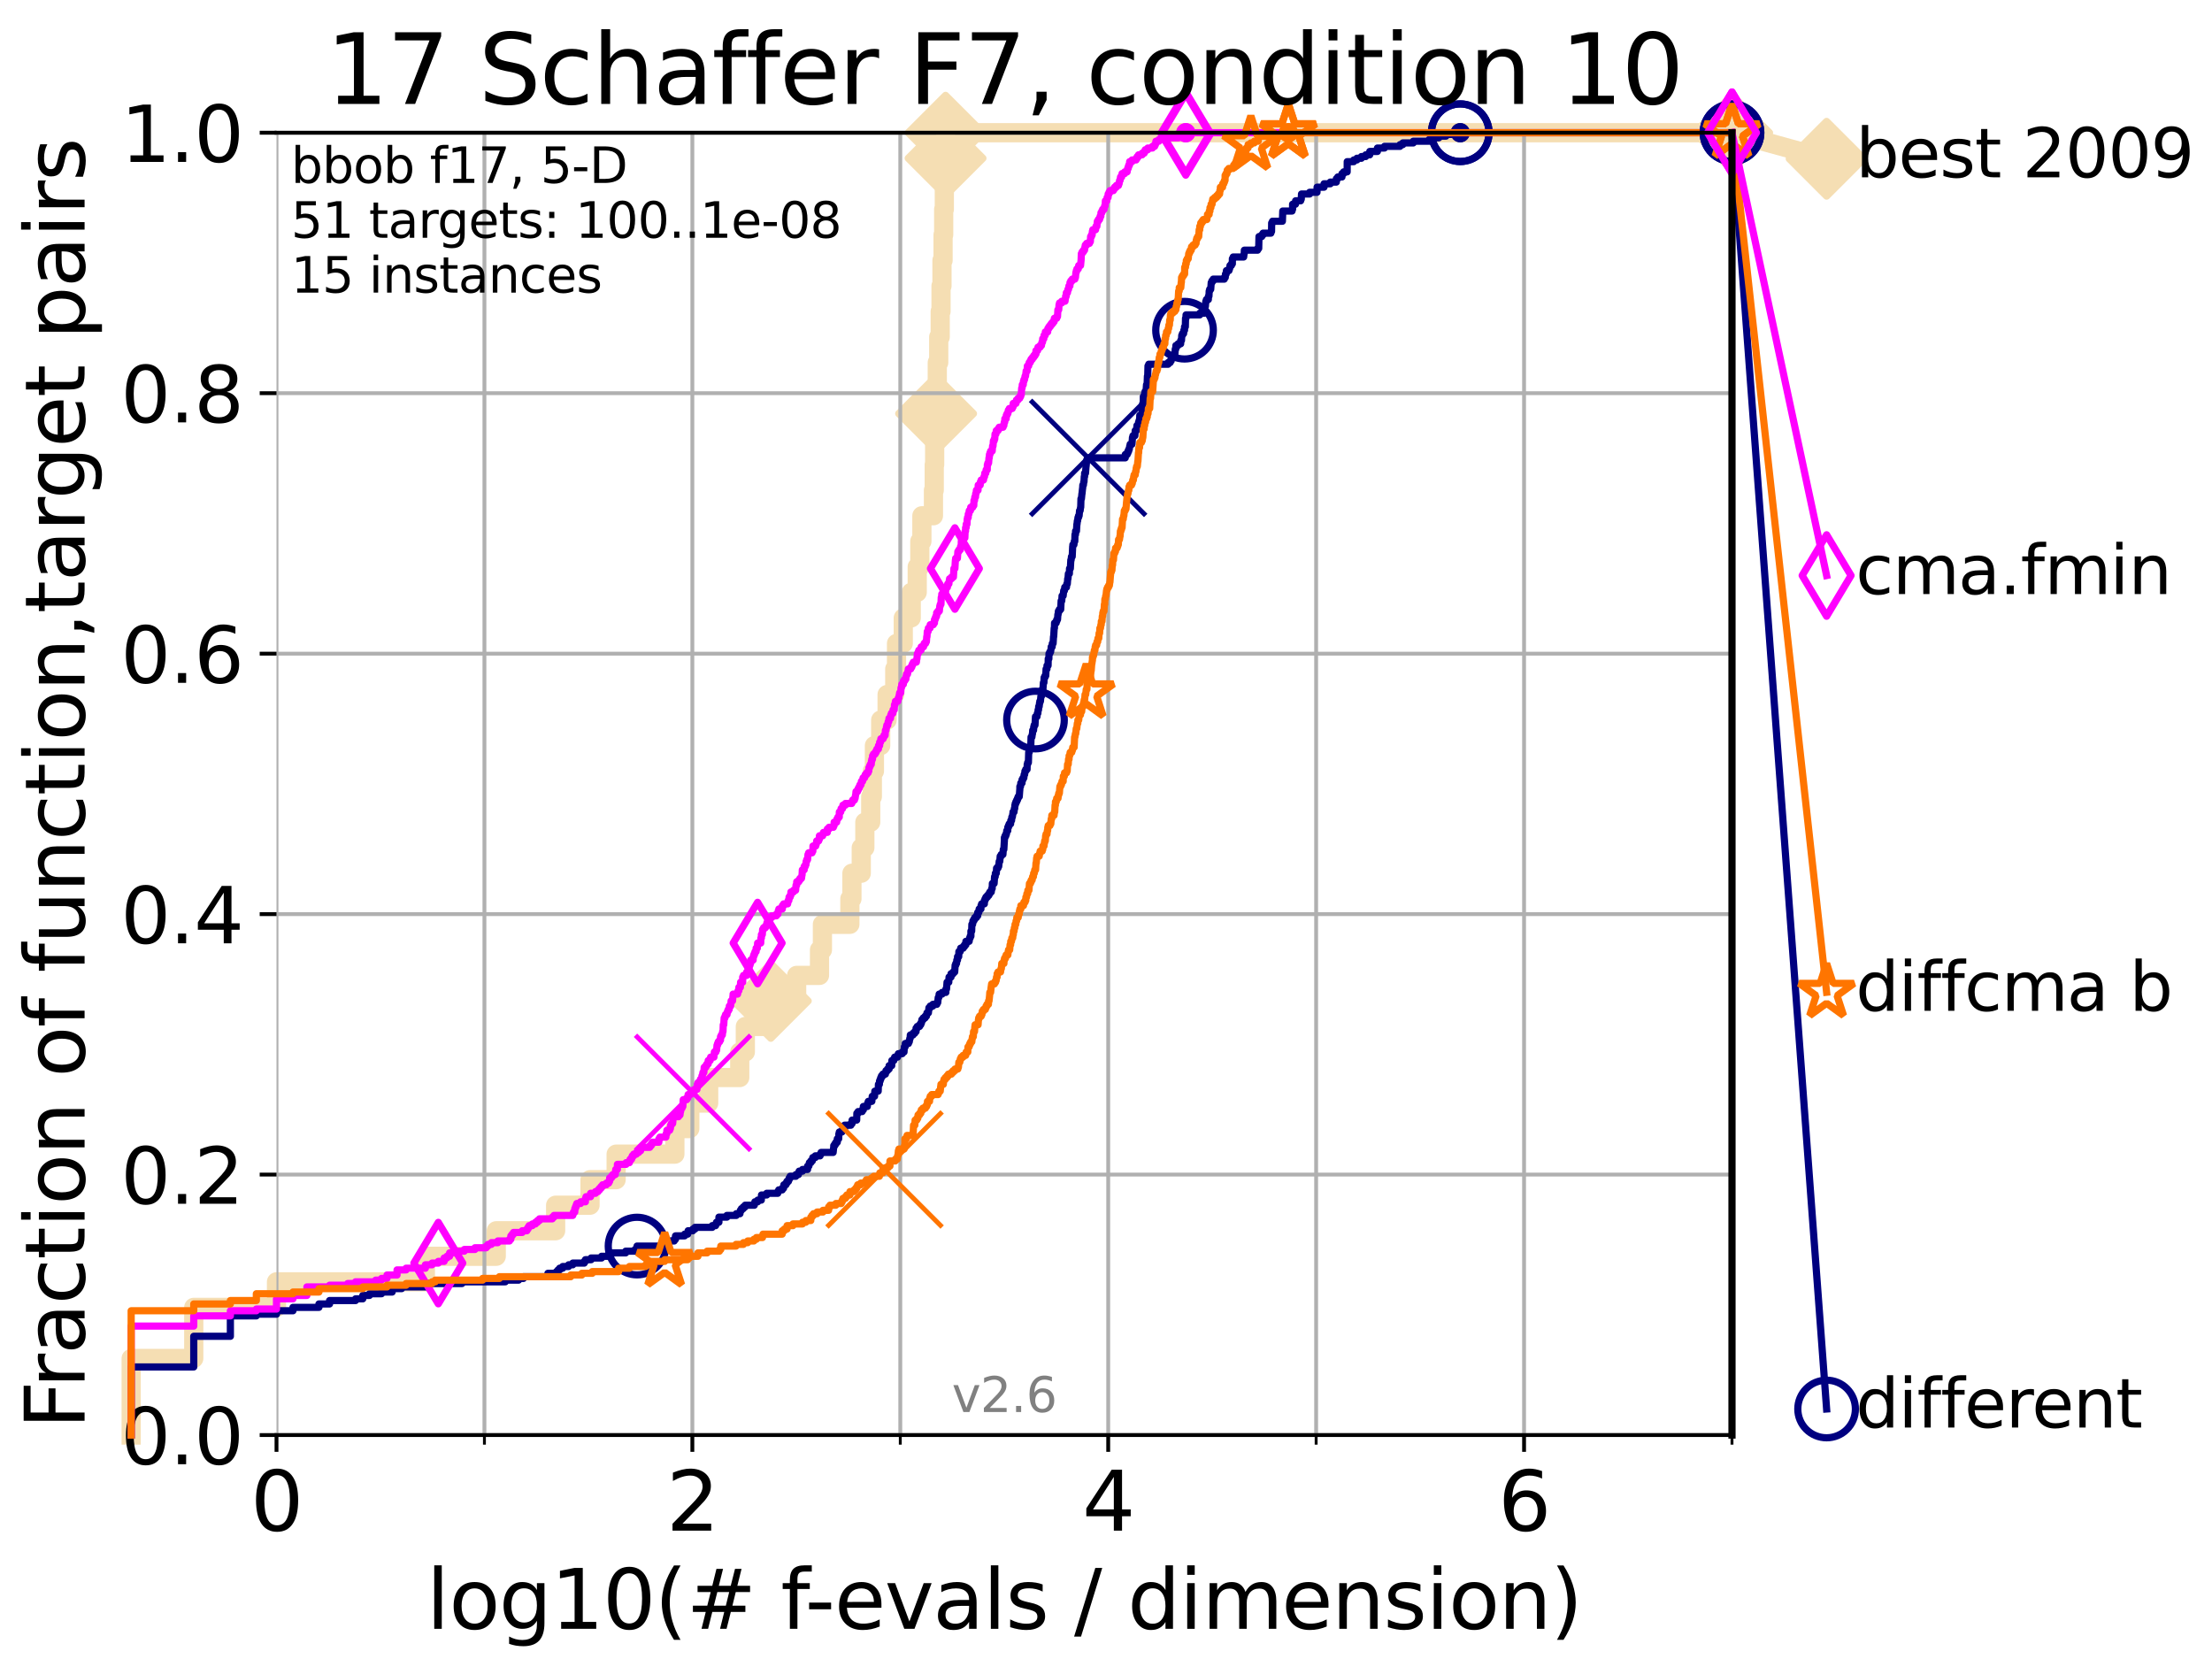 <?xml version="1.0" encoding="utf-8" standalone="no"?>
<!DOCTYPE svg PUBLIC "-//W3C//DTD SVG 1.1//EN"
  "http://www.w3.org/Graphics/SVG/1.1/DTD/svg11.dtd">
<svg height="345.6pt" version="1.1" viewBox="0 0 460.8 345.6" width="460.8pt" xmlns="http://www.w3.org/2000/svg" xmlns:xlink="http://www.w3.org/1999/xlink">
 <defs>
  <style type="text/css">*{stroke-linecap:butt;stroke-linejoin:round;}</style>
 </defs>
 <g id="figure_1">
  <g id="patch_1">
   <path d="M 0 345.6 
L 460.8 345.6 
L 460.8 0 
L 0 0 
z
" style="fill:#ffffff;"/>
  </g>
  <g id="axes_1">
   <g id="patch_2">
    <path d="M 57.6 298.944 
L 360.806 298.944 
L 360.806 27.648 
L 57.6 27.648 
z
" style="fill:#ffffff;"/>
   </g>
   <g id="line2d_1">
    <path d="M 27.324 298.944 
L 27.324 282.985 
L 40.363 282.985 
L 40.363 272.346 
L 57.6 272.346 
L 57.6 267.027 
L 88.614 267.027 
L 88.614 261.707 
L 103.38 261.707 
L 103.38 256.388 
L 115.747 256.388 
L 115.747 251.068 
L 122.913 251.068 
L 122.913 245.749 
L 128.354 245.749 
L 128.354 240.429 
L 140.589 240.429 
L 140.589 235.11 
L 143.696 235.11 
L 143.696 229.79 
L 147.629 229.79 
L 147.629 224.471 
L 154.101 224.471 
L 154.101 219.151 
L 155.267 219.151 
L 155.267 213.832 
L 160.573 213.832 
L 160.573 208.512 
L 165.958 208.512 
L 165.958 203.192 
L 170.718 203.192 
L 170.718 197.873 
L 171.325 197.873 
L 171.325 192.553 
L 177.044 192.553 
L 177.044 187.234 
L 177.473 187.234 
L 177.473 181.914 
L 179.413 181.914 
L 179.413 176.595 
L 180.163 176.595 
L 180.163 171.275 
L 181.387 171.275 
L 181.387 165.956 
L 181.723 165.956 
L 181.723 160.636 
L 182.159 160.636 
L 182.159 155.317 
L 183.465 155.317 
L 183.465 149.997 
L 184.8 149.997 
L 184.8 144.678 
L 186.394 144.678 
L 186.394 139.358 
L 186.762 139.358 
L 186.762 134.039 
L 188.167 134.039 
L 188.167 128.719 
L 189.828 128.719 
L 189.828 123.4 
L 191.075 123.4 
L 191.075 118.08 
L 191.616 118.08 
L 191.616 112.76 
L 192.045 112.76 
L 192.045 107.441 
L 194.455 107.441 
L 194.455 102.121 
L 194.618 102.121 
L 194.618 96.802 
L 194.708 96.802 
L 194.708 91.482 
L 194.88 91.482 
L 194.88 86.163 
L 195.007 86.163 
L 195.007 80.843 
L 195.253 80.843 
L 195.253 75.524 
L 195.553 75.524 
L 195.553 70.204 
L 195.86 70.204 
L 195.86 64.885 
L 196.033 64.885 
L 196.033 59.565 
L 196.231 59.565 
L 196.231 54.246 
L 196.458 54.246 
L 196.458 48.926 
L 196.584 48.926 
L 196.584 43.607 
L 196.72 43.607 
L 196.72 38.287 
L 196.84 38.287 
L 196.84 32.968 
L 196.977 32.968 
L 196.977 27.648 
L 360.806 27.648 
" style="fill:none;stroke:#f5deb3;stroke-linecap:square;stroke-width:4;"/>
   </g>
   <g id="line2d_2">
    <defs>
     <path d="M -0 7.778 
L 7.778 0 
L 0 -7.778 
L -7.778 -0 
z
" id="m1a25e9b42f" style="stroke:#f5deb3;stroke-linejoin:miter;stroke-width:1.5;"/>
    </defs>
    <g>
     <use style="fill:#f5deb3;stroke:#f5deb3;stroke-linejoin:miter;stroke-width:1.5;" x="160.573" xlink:href="#m1a25e9b42f" y="208.512"/>
     <use style="fill:#f5deb3;stroke:#f5deb3;stroke-linejoin:miter;stroke-width:1.5;" x="195.007" xlink:href="#m1a25e9b42f" y="86.163"/>
     <use style="fill:#f5deb3;stroke:#f5deb3;stroke-linejoin:miter;stroke-width:1.5;" x="196.977" xlink:href="#m1a25e9b42f" y="32.968"/>
     <use style="fill:#f5deb3;stroke:#f5deb3;stroke-linejoin:miter;stroke-width:1.5;" x="196.977" xlink:href="#m1a25e9b42f" y="27.648"/>
     <use style="fill:#f5deb3;stroke:#f5deb3;stroke-linejoin:miter;stroke-width:1.5;" x="360.806" xlink:href="#m1a25e9b42f" y="27.648"/>
    </g>
   </g>
   <g id="line2d_3">
    <path style="fill:none;stroke:#f5deb3;stroke-linecap:square;stroke-width:4;"/>
    <g/>
   </g>
   <g id="line2d_4">
    <path d="M 360.806 27.648 
L 380.515 33.074 
" style="fill:none;stroke:#f5deb3;stroke-linecap:square;stroke-width:4;"/>
    <g>
     <use style="fill:#f5deb3;stroke:#f5deb3;stroke-linejoin:miter;stroke-width:1.5;" x="360.806" xlink:href="#m1a25e9b42f" y="27.648"/>
     <use style="fill:#f5deb3;stroke:#f5deb3;stroke-linejoin:miter;stroke-width:1.5;" x="380.515" xlink:href="#m1a25e9b42f" y="33.074"/>
    </g>
   </g>
   <g id="matplotlib.axis_1">
    <g id="xtick_1">
     <g id="line2d_5">
      <path clip-path="url(#pdfaf5f87e0)" d="M 57.6 298.944 
L 57.6 27.648 
" style="fill:none;stroke:#b0b0b0;stroke-linecap:square;stroke-width:0.8;"/>
     </g>
     <g id="line2d_6">
      <defs>
       <path d="M 0 0 
L 0 3.5 
" id="m3f92e57912" style="stroke:#000000;stroke-width:0.8;"/>
      </defs>
      <g>
       <use style="stroke:#000000;stroke-width:0.8;" x="57.6" xlink:href="#m3f92e57912" y="298.944"/>
      </g>
     </g>
     <g id="text_1">
      <!-- 0 -->
      <g transform="translate(52.192 318.861)scale(0.17 -0.17)">
       <defs>
        <path d="M 2034 4250 
Q 1547 4250 1301 3770 
Q 1056 3291 1056 2328 
Q 1056 1369 1301 889 
Q 1547 409 2034 409 
Q 2525 409 2770 889 
Q 3016 1369 3016 2328 
Q 3016 3291 2770 3770 
Q 2525 4250 2034 4250 
z
M 2034 4750 
Q 2819 4750 3233 4129 
Q 3647 3509 3647 2328 
Q 3647 1150 3233 529 
Q 2819 -91 2034 -91 
Q 1250 -91 836 529 
Q 422 1150 422 2328 
Q 422 3509 836 4129 
Q 1250 4750 2034 4750 
z
" id="DejaVuSans-30" transform="scale(0.016)"/>
       </defs>
       <use xlink:href="#DejaVuSans-30"/>
      </g>
     </g>
    </g>
    <g id="xtick_2">
     <g id="line2d_7">
      <path clip-path="url(#pdfaf5f87e0)" d="M 144.23 298.944 
L 144.23 27.648 
" style="fill:none;stroke:#b0b0b0;stroke-linecap:square;stroke-width:0.8;"/>
     </g>
     <g id="line2d_8">
      <g>
       <use style="stroke:#000000;stroke-width:0.8;" x="144.23" xlink:href="#m3f92e57912" y="298.944"/>
      </g>
     </g>
     <g id="text_2">
      <!-- 2 -->
      <g transform="translate(138.822 318.861)scale(0.17 -0.17)">
       <defs>
        <path d="M 1228 531 
L 3431 531 
L 3431 0 
L 469 0 
L 469 531 
Q 828 903 1448 1529 
Q 2069 2156 2228 2338 
Q 2531 2678 2651 2914 
Q 2772 3150 2772 3378 
Q 2772 3750 2511 3984 
Q 2250 4219 1831 4219 
Q 1534 4219 1204 4116 
Q 875 4013 500 3803 
L 500 4441 
Q 881 4594 1212 4672 
Q 1544 4750 1819 4750 
Q 2544 4750 2975 4387 
Q 3406 4025 3406 3419 
Q 3406 3131 3298 2873 
Q 3191 2616 2906 2266 
Q 2828 2175 2409 1742 
Q 1991 1309 1228 531 
z
" id="DejaVuSans-32" transform="scale(0.016)"/>
       </defs>
       <use xlink:href="#DejaVuSans-32"/>
      </g>
     </g>
    </g>
    <g id="xtick_3">
     <g id="line2d_9">
      <path clip-path="url(#pdfaf5f87e0)" d="M 230.861 298.944 
L 230.861 27.648 
" style="fill:none;stroke:#b0b0b0;stroke-linecap:square;stroke-width:0.8;"/>
     </g>
     <g id="line2d_10">
      <g>
       <use style="stroke:#000000;stroke-width:0.8;" x="230.861" xlink:href="#m3f92e57912" y="298.944"/>
      </g>
     </g>
     <g id="text_3">
      <!-- 4 -->
      <g transform="translate(225.453 318.861)scale(0.17 -0.17)">
       <defs>
        <path d="M 2419 4116 
L 825 1625 
L 2419 1625 
L 2419 4116 
z
M 2253 4666 
L 3047 4666 
L 3047 1625 
L 3713 1625 
L 3713 1100 
L 3047 1100 
L 3047 0 
L 2419 0 
L 2419 1100 
L 313 1100 
L 313 1709 
L 2253 4666 
z
" id="DejaVuSans-34" transform="scale(0.016)"/>
       </defs>
       <use xlink:href="#DejaVuSans-34"/>
      </g>
     </g>
    </g>
    <g id="xtick_4">
     <g id="line2d_11">
      <path clip-path="url(#pdfaf5f87e0)" d="M 317.491 298.944 
L 317.491 27.648 
" style="fill:none;stroke:#b0b0b0;stroke-linecap:square;stroke-width:0.8;"/>
     </g>
     <g id="line2d_12">
      <g>
       <use style="stroke:#000000;stroke-width:0.8;" x="317.491" xlink:href="#m3f92e57912" y="298.944"/>
      </g>
     </g>
     <g id="text_4">
      <!-- 6 -->
      <g transform="translate(312.083 318.861)scale(0.17 -0.17)">
       <defs>
        <path d="M 2113 2584 
Q 1688 2584 1439 2293 
Q 1191 2003 1191 1497 
Q 1191 994 1439 701 
Q 1688 409 2113 409 
Q 2538 409 2786 701 
Q 3034 994 3034 1497 
Q 3034 2003 2786 2293 
Q 2538 2584 2113 2584 
z
M 3366 4563 
L 3366 3988 
Q 3128 4100 2886 4159 
Q 2644 4219 2406 4219 
Q 1781 4219 1451 3797 
Q 1122 3375 1075 2522 
Q 1259 2794 1537 2939 
Q 1816 3084 2150 3084 
Q 2853 3084 3261 2657 
Q 3669 2231 3669 1497 
Q 3669 778 3244 343 
Q 2819 -91 2113 -91 
Q 1303 -91 875 529 
Q 447 1150 447 2328 
Q 447 3434 972 4092 
Q 1497 4750 2381 4750 
Q 2619 4750 2861 4703 
Q 3103 4656 3366 4563 
z
" id="DejaVuSans-36" transform="scale(0.016)"/>
       </defs>
       <use xlink:href="#DejaVuSans-36"/>
      </g>
     </g>
    </g>
    <g id="xtick_5">
     <g id="line2d_13">
      <path clip-path="url(#pdfaf5f87e0)" d="M 100.915 298.944 
L 100.915 27.648 
" style="fill:none;stroke:#b0b0b0;stroke-linecap:square;stroke-width:0.8;"/>
     </g>
     <g id="line2d_14">
      <defs>
       <path d="M 0 0 
L 0 2 
" id="m4a05ea262f" style="stroke:#000000;stroke-width:0.6;"/>
      </defs>
      <g>
       <use style="stroke:#000000;stroke-width:0.6;" x="100.915" xlink:href="#m4a05ea262f" y="298.944"/>
      </g>
     </g>
    </g>
    <g id="xtick_6">
     <g id="line2d_15">
      <path clip-path="url(#pdfaf5f87e0)" d="M 187.546 298.944 
L 187.546 27.648 
" style="fill:none;stroke:#b0b0b0;stroke-linecap:square;stroke-width:0.8;"/>
     </g>
     <g id="line2d_16">
      <g>
       <use style="stroke:#000000;stroke-width:0.6;" x="187.546" xlink:href="#m4a05ea262f" y="298.944"/>
      </g>
     </g>
    </g>
    <g id="xtick_7">
     <g id="line2d_17">
      <path clip-path="url(#pdfaf5f87e0)" d="M 274.176 298.944 
L 274.176 27.648 
" style="fill:none;stroke:#b0b0b0;stroke-linecap:square;stroke-width:0.8;"/>
     </g>
     <g id="line2d_18">
      <g>
       <use style="stroke:#000000;stroke-width:0.6;" x="274.176" xlink:href="#m4a05ea262f" y="298.944"/>
      </g>
     </g>
    </g>
    <g id="xtick_8">
     <g id="line2d_19">
      <path clip-path="url(#pdfaf5f87e0)" d="M 360.806 298.944 
L 360.806 27.648 
" style="fill:none;stroke:#b0b0b0;stroke-linecap:square;stroke-width:0.8;"/>
     </g>
     <g id="line2d_20">
      <g>
       <use style="stroke:#000000;stroke-width:0.6;" x="360.806" xlink:href="#m4a05ea262f" y="298.944"/>
      </g>
     </g>
    </g>
    <g id="text_5">
     <!-- log10(# f-evals / dimension) -->
     <g transform="translate(88.823 339.314)scale(0.17 -0.17)">
      <defs>
       <path d="M 603 4863 
L 1178 4863 
L 1178 0 
L 603 0 
L 603 4863 
z
" id="DejaVuSans-6c" transform="scale(0.016)"/>
       <path d="M 1959 3097 
Q 1497 3097 1228 2736 
Q 959 2375 959 1747 
Q 959 1119 1226 758 
Q 1494 397 1959 397 
Q 2419 397 2687 759 
Q 2956 1122 2956 1747 
Q 2956 2369 2687 2733 
Q 2419 3097 1959 3097 
z
M 1959 3584 
Q 2709 3584 3137 3096 
Q 3566 2609 3566 1747 
Q 3566 888 3137 398 
Q 2709 -91 1959 -91 
Q 1206 -91 779 398 
Q 353 888 353 1747 
Q 353 2609 779 3096 
Q 1206 3584 1959 3584 
z
" id="DejaVuSans-6f" transform="scale(0.016)"/>
       <path d="M 2906 1791 
Q 2906 2416 2648 2759 
Q 2391 3103 1925 3103 
Q 1463 3103 1205 2759 
Q 947 2416 947 1791 
Q 947 1169 1205 825 
Q 1463 481 1925 481 
Q 2391 481 2648 825 
Q 2906 1169 2906 1791 
z
M 3481 434 
Q 3481 -459 3084 -895 
Q 2688 -1331 1869 -1331 
Q 1566 -1331 1297 -1286 
Q 1028 -1241 775 -1147 
L 775 -588 
Q 1028 -725 1275 -790 
Q 1522 -856 1778 -856 
Q 2344 -856 2625 -561 
Q 2906 -266 2906 331 
L 2906 616 
Q 2728 306 2450 153 
Q 2172 0 1784 0 
Q 1141 0 747 490 
Q 353 981 353 1791 
Q 353 2603 747 3093 
Q 1141 3584 1784 3584 
Q 2172 3584 2450 3431 
Q 2728 3278 2906 2969 
L 2906 3500 
L 3481 3500 
L 3481 434 
z
" id="DejaVuSans-67" transform="scale(0.016)"/>
       <path d="M 794 531 
L 1825 531 
L 1825 4091 
L 703 3866 
L 703 4441 
L 1819 4666 
L 2450 4666 
L 2450 531 
L 3481 531 
L 3481 0 
L 794 0 
L 794 531 
z
" id="DejaVuSans-31" transform="scale(0.016)"/>
       <path d="M 1984 4856 
Q 1566 4138 1362 3434 
Q 1159 2731 1159 2009 
Q 1159 1288 1364 580 
Q 1569 -128 1984 -844 
L 1484 -844 
Q 1016 -109 783 600 
Q 550 1309 550 2009 
Q 550 2706 781 3412 
Q 1013 4119 1484 4856 
L 1984 4856 
z
" id="DejaVuSans-28" transform="scale(0.016)"/>
       <path d="M 3272 2816 
L 2363 2816 
L 2100 1772 
L 3016 1772 
L 3272 2816 
z
M 2803 4594 
L 2478 3297 
L 3391 3297 
L 3719 4594 
L 4219 4594 
L 3897 3297 
L 4872 3297 
L 4872 2816 
L 3775 2816 
L 3519 1772 
L 4513 1772 
L 4513 1294 
L 3397 1294 
L 3072 0 
L 2572 0 
L 2894 1294 
L 1978 1294 
L 1656 0 
L 1153 0 
L 1478 1294 
L 494 1294 
L 494 1772 
L 1594 1772 
L 1856 2816 
L 850 2816 
L 850 3297 
L 1978 3297 
L 2297 4594 
L 2803 4594 
z
" id="DejaVuSans-23" transform="scale(0.016)"/>
       <path id="DejaVuSans-20" transform="scale(0.016)"/>
       <path d="M 2375 4863 
L 2375 4384 
L 1825 4384 
Q 1516 4384 1395 4259 
Q 1275 4134 1275 3809 
L 1275 3500 
L 2222 3500 
L 2222 3053 
L 1275 3053 
L 1275 0 
L 697 0 
L 697 3053 
L 147 3053 
L 147 3500 
L 697 3500 
L 697 3744 
Q 697 4328 969 4595 
Q 1241 4863 1831 4863 
L 2375 4863 
z
" id="DejaVuSans-66" transform="scale(0.016)"/>
       <path d="M 313 2009 
L 1997 2009 
L 1997 1497 
L 313 1497 
L 313 2009 
z
" id="DejaVuSans-2d" transform="scale(0.016)"/>
       <path d="M 3597 1894 
L 3597 1613 
L 953 1613 
Q 991 1019 1311 708 
Q 1631 397 2203 397 
Q 2534 397 2845 478 
Q 3156 559 3463 722 
L 3463 178 
Q 3153 47 2828 -22 
Q 2503 -91 2169 -91 
Q 1331 -91 842 396 
Q 353 884 353 1716 
Q 353 2575 817 3079 
Q 1281 3584 2069 3584 
Q 2775 3584 3186 3129 
Q 3597 2675 3597 1894 
z
M 3022 2063 
Q 3016 2534 2758 2815 
Q 2500 3097 2075 3097 
Q 1594 3097 1305 2825 
Q 1016 2553 972 2059 
L 3022 2063 
z
" id="DejaVuSans-65" transform="scale(0.016)"/>
       <path d="M 191 3500 
L 800 3500 
L 1894 563 
L 2988 3500 
L 3597 3500 
L 2284 0 
L 1503 0 
L 191 3500 
z
" id="DejaVuSans-76" transform="scale(0.016)"/>
       <path d="M 2194 1759 
Q 1497 1759 1228 1600 
Q 959 1441 959 1056 
Q 959 750 1161 570 
Q 1363 391 1709 391 
Q 2188 391 2477 730 
Q 2766 1069 2766 1631 
L 2766 1759 
L 2194 1759 
z
M 3341 1997 
L 3341 0 
L 2766 0 
L 2766 531 
Q 2569 213 2275 61 
Q 1981 -91 1556 -91 
Q 1019 -91 701 211 
Q 384 513 384 1019 
Q 384 1609 779 1909 
Q 1175 2209 1959 2209 
L 2766 2209 
L 2766 2266 
Q 2766 2663 2505 2880 
Q 2244 3097 1772 3097 
Q 1472 3097 1187 3025 
Q 903 2953 641 2809 
L 641 3341 
Q 956 3463 1253 3523 
Q 1550 3584 1831 3584 
Q 2591 3584 2966 3190 
Q 3341 2797 3341 1997 
z
" id="DejaVuSans-61" transform="scale(0.016)"/>
       <path d="M 2834 3397 
L 2834 2853 
Q 2591 2978 2328 3040 
Q 2066 3103 1784 3103 
Q 1356 3103 1142 2972 
Q 928 2841 928 2578 
Q 928 2378 1081 2264 
Q 1234 2150 1697 2047 
L 1894 2003 
Q 2506 1872 2764 1633 
Q 3022 1394 3022 966 
Q 3022 478 2636 193 
Q 2250 -91 1575 -91 
Q 1294 -91 989 -36 
Q 684 19 347 128 
L 347 722 
Q 666 556 975 473 
Q 1284 391 1588 391 
Q 1994 391 2212 530 
Q 2431 669 2431 922 
Q 2431 1156 2273 1281 
Q 2116 1406 1581 1522 
L 1381 1569 
Q 847 1681 609 1914 
Q 372 2147 372 2553 
Q 372 3047 722 3315 
Q 1072 3584 1716 3584 
Q 2034 3584 2315 3537 
Q 2597 3491 2834 3397 
z
" id="DejaVuSans-73" transform="scale(0.016)"/>
       <path d="M 1625 4666 
L 2156 4666 
L 531 -594 
L 0 -594 
L 1625 4666 
z
" id="DejaVuSans-2f" transform="scale(0.016)"/>
       <path d="M 2906 2969 
L 2906 4863 
L 3481 4863 
L 3481 0 
L 2906 0 
L 2906 525 
Q 2725 213 2448 61 
Q 2172 -91 1784 -91 
Q 1150 -91 751 415 
Q 353 922 353 1747 
Q 353 2572 751 3078 
Q 1150 3584 1784 3584 
Q 2172 3584 2448 3432 
Q 2725 3281 2906 2969 
z
M 947 1747 
Q 947 1113 1208 752 
Q 1469 391 1925 391 
Q 2381 391 2643 752 
Q 2906 1113 2906 1747 
Q 2906 2381 2643 2742 
Q 2381 3103 1925 3103 
Q 1469 3103 1208 2742 
Q 947 2381 947 1747 
z
" id="DejaVuSans-64" transform="scale(0.016)"/>
       <path d="M 603 3500 
L 1178 3500 
L 1178 0 
L 603 0 
L 603 3500 
z
M 603 4863 
L 1178 4863 
L 1178 4134 
L 603 4134 
L 603 4863 
z
" id="DejaVuSans-69" transform="scale(0.016)"/>
       <path d="M 3328 2828 
Q 3544 3216 3844 3400 
Q 4144 3584 4550 3584 
Q 5097 3584 5394 3201 
Q 5691 2819 5691 2113 
L 5691 0 
L 5113 0 
L 5113 2094 
Q 5113 2597 4934 2840 
Q 4756 3084 4391 3084 
Q 3944 3084 3684 2787 
Q 3425 2491 3425 1978 
L 3425 0 
L 2847 0 
L 2847 2094 
Q 2847 2600 2669 2842 
Q 2491 3084 2119 3084 
Q 1678 3084 1418 2786 
Q 1159 2488 1159 1978 
L 1159 0 
L 581 0 
L 581 3500 
L 1159 3500 
L 1159 2956 
Q 1356 3278 1631 3431 
Q 1906 3584 2284 3584 
Q 2666 3584 2933 3390 
Q 3200 3197 3328 2828 
z
" id="DejaVuSans-6d" transform="scale(0.016)"/>
       <path d="M 3513 2113 
L 3513 0 
L 2938 0 
L 2938 2094 
Q 2938 2591 2744 2837 
Q 2550 3084 2163 3084 
Q 1697 3084 1428 2787 
Q 1159 2491 1159 1978 
L 1159 0 
L 581 0 
L 581 3500 
L 1159 3500 
L 1159 2956 
Q 1366 3272 1645 3428 
Q 1925 3584 2291 3584 
Q 2894 3584 3203 3211 
Q 3513 2838 3513 2113 
z
" id="DejaVuSans-6e" transform="scale(0.016)"/>
       <path d="M 513 4856 
L 1013 4856 
Q 1481 4119 1714 3412 
Q 1947 2706 1947 2009 
Q 1947 1309 1714 600 
Q 1481 -109 1013 -844 
L 513 -844 
Q 928 -128 1133 580 
Q 1338 1288 1338 2009 
Q 1338 2731 1133 3434 
Q 928 4138 513 4856 
z
" id="DejaVuSans-29" transform="scale(0.016)"/>
      </defs>
      <use xlink:href="#DejaVuSans-6c"/>
      <use x="27.783" xlink:href="#DejaVuSans-6f"/>
      <use x="88.965" xlink:href="#DejaVuSans-67"/>
      <use x="152.441" xlink:href="#DejaVuSans-31"/>
      <use x="216.064" xlink:href="#DejaVuSans-30"/>
      <use x="279.688" xlink:href="#DejaVuSans-28"/>
      <use x="318.701" xlink:href="#DejaVuSans-23"/>
      <use x="402.49" xlink:href="#DejaVuSans-20"/>
      <use x="434.277" xlink:href="#DejaVuSans-66"/>
      <use x="463.982" xlink:href="#DejaVuSans-2d"/>
      <use x="500.066" xlink:href="#DejaVuSans-65"/>
      <use x="561.59" xlink:href="#DejaVuSans-76"/>
      <use x="620.77" xlink:href="#DejaVuSans-61"/>
      <use x="682.049" xlink:href="#DejaVuSans-6c"/>
      <use x="709.832" xlink:href="#DejaVuSans-73"/>
      <use x="761.932" xlink:href="#DejaVuSans-20"/>
      <use x="793.719" xlink:href="#DejaVuSans-2f"/>
      <use x="827.41" xlink:href="#DejaVuSans-20"/>
      <use x="859.197" xlink:href="#DejaVuSans-64"/>
      <use x="922.674" xlink:href="#DejaVuSans-69"/>
      <use x="950.457" xlink:href="#DejaVuSans-6d"/>
      <use x="1047.869" xlink:href="#DejaVuSans-65"/>
      <use x="1109.393" xlink:href="#DejaVuSans-6e"/>
      <use x="1172.771" xlink:href="#DejaVuSans-73"/>
      <use x="1224.871" xlink:href="#DejaVuSans-69"/>
      <use x="1252.654" xlink:href="#DejaVuSans-6f"/>
      <use x="1313.836" xlink:href="#DejaVuSans-6e"/>
      <use x="1377.215" xlink:href="#DejaVuSans-29"/>
     </g>
    </g>
   </g>
   <g id="matplotlib.axis_2">
    <g id="ytick_1">
     <g id="line2d_21">
      <path clip-path="url(#pdfaf5f87e0)" d="M 57.6 298.944 
L 360.806 298.944 
" style="fill:none;stroke:#b0b0b0;stroke-linecap:square;stroke-width:0.8;"/>
     </g>
     <g id="line2d_22">
      <defs>
       <path d="M 0 0 
L -3.5 0 
" id="m012d2cfb06" style="stroke:#000000;stroke-width:0.8;"/>
      </defs>
      <g>
       <use style="stroke:#000000;stroke-width:0.8;" x="57.6" xlink:href="#m012d2cfb06" y="298.944"/>
      </g>
     </g>
     <g id="text_6">
      <!-- 0.0 -->
      <g transform="translate(25.155 305.023)scale(0.16 -0.16)">
       <defs>
        <path d="M 684 794 
L 1344 794 
L 1344 0 
L 684 0 
L 684 794 
z
" id="DejaVuSans-2e" transform="scale(0.016)"/>
       </defs>
       <use xlink:href="#DejaVuSans-30"/>
       <use x="63.623" xlink:href="#DejaVuSans-2e"/>
       <use x="95.41" xlink:href="#DejaVuSans-30"/>
      </g>
     </g>
    </g>
    <g id="ytick_2">
     <g id="line2d_23">
      <path clip-path="url(#pdfaf5f87e0)" d="M 57.6 244.685 
L 360.806 244.685 
" style="fill:none;stroke:#b0b0b0;stroke-linecap:square;stroke-width:0.8;"/>
     </g>
     <g id="line2d_24">
      <g>
       <use style="stroke:#000000;stroke-width:0.8;" x="57.6" xlink:href="#m012d2cfb06" y="244.685"/>
      </g>
     </g>
     <g id="text_7">
      <!-- 0.2 -->
      <g transform="translate(25.155 250.764)scale(0.16 -0.16)">
       <use xlink:href="#DejaVuSans-30"/>
       <use x="63.623" xlink:href="#DejaVuSans-2e"/>
       <use x="95.41" xlink:href="#DejaVuSans-32"/>
      </g>
     </g>
    </g>
    <g id="ytick_3">
     <g id="line2d_25">
      <path clip-path="url(#pdfaf5f87e0)" d="M 57.6 190.426 
L 360.806 190.426 
" style="fill:none;stroke:#b0b0b0;stroke-linecap:square;stroke-width:0.8;"/>
     </g>
     <g id="line2d_26">
      <g>
       <use style="stroke:#000000;stroke-width:0.8;" x="57.6" xlink:href="#m012d2cfb06" y="190.426"/>
      </g>
     </g>
     <g id="text_8">
      <!-- 0.4 -->
      <g transform="translate(25.155 196.504)scale(0.16 -0.16)">
       <use xlink:href="#DejaVuSans-30"/>
       <use x="63.623" xlink:href="#DejaVuSans-2e"/>
       <use x="95.41" xlink:href="#DejaVuSans-34"/>
      </g>
     </g>
    </g>
    <g id="ytick_4">
     <g id="line2d_27">
      <path clip-path="url(#pdfaf5f87e0)" d="M 57.6 136.166 
L 360.806 136.166 
" style="fill:none;stroke:#b0b0b0;stroke-linecap:square;stroke-width:0.8;"/>
     </g>
     <g id="line2d_28">
      <g>
       <use style="stroke:#000000;stroke-width:0.8;" x="57.6" xlink:href="#m012d2cfb06" y="136.166"/>
      </g>
     </g>
     <g id="text_9">
      <!-- 0.6 -->
      <g transform="translate(25.155 142.245)scale(0.16 -0.16)">
       <use xlink:href="#DejaVuSans-30"/>
       <use x="63.623" xlink:href="#DejaVuSans-2e"/>
       <use x="95.41" xlink:href="#DejaVuSans-36"/>
      </g>
     </g>
    </g>
    <g id="ytick_5">
     <g id="line2d_29">
      <path clip-path="url(#pdfaf5f87e0)" d="M 57.6 81.907 
L 360.806 81.907 
" style="fill:none;stroke:#b0b0b0;stroke-linecap:square;stroke-width:0.8;"/>
     </g>
     <g id="line2d_30">
      <g>
       <use style="stroke:#000000;stroke-width:0.8;" x="57.6" xlink:href="#m012d2cfb06" y="81.907"/>
      </g>
     </g>
     <g id="text_10">
      <!-- 0.8 -->
      <g transform="translate(25.155 87.986)scale(0.16 -0.16)">
       <defs>
        <path d="M 2034 2216 
Q 1584 2216 1326 1975 
Q 1069 1734 1069 1313 
Q 1069 891 1326 650 
Q 1584 409 2034 409 
Q 2484 409 2743 651 
Q 3003 894 3003 1313 
Q 3003 1734 2745 1975 
Q 2488 2216 2034 2216 
z
M 1403 2484 
Q 997 2584 770 2862 
Q 544 3141 544 3541 
Q 544 4100 942 4425 
Q 1341 4750 2034 4750 
Q 2731 4750 3128 4425 
Q 3525 4100 3525 3541 
Q 3525 3141 3298 2862 
Q 3072 2584 2669 2484 
Q 3125 2378 3379 2068 
Q 3634 1759 3634 1313 
Q 3634 634 3220 271 
Q 2806 -91 2034 -91 
Q 1263 -91 848 271 
Q 434 634 434 1313 
Q 434 1759 690 2068 
Q 947 2378 1403 2484 
z
M 1172 3481 
Q 1172 3119 1398 2916 
Q 1625 2713 2034 2713 
Q 2441 2713 2670 2916 
Q 2900 3119 2900 3481 
Q 2900 3844 2670 4047 
Q 2441 4250 2034 4250 
Q 1625 4250 1398 4047 
Q 1172 3844 1172 3481 
z
" id="DejaVuSans-38" transform="scale(0.016)"/>
       </defs>
       <use xlink:href="#DejaVuSans-30"/>
       <use x="63.623" xlink:href="#DejaVuSans-2e"/>
       <use x="95.41" xlink:href="#DejaVuSans-38"/>
      </g>
     </g>
    </g>
    <g id="ytick_6">
     <g id="line2d_31">
      <path clip-path="url(#pdfaf5f87e0)" d="M 57.6 27.648 
L 360.806 27.648 
" style="fill:none;stroke:#b0b0b0;stroke-linecap:square;stroke-width:0.8;"/>
     </g>
     <g id="line2d_32">
      <g>
       <use style="stroke:#000000;stroke-width:0.8;" x="57.6" xlink:href="#m012d2cfb06" y="27.648"/>
      </g>
     </g>
     <g id="text_11">
      <!-- 1.0 -->
      <g transform="translate(25.155 33.727)scale(0.16 -0.16)">
       <use xlink:href="#DejaVuSans-31"/>
       <use x="63.623" xlink:href="#DejaVuSans-2e"/>
       <use x="95.41" xlink:href="#DejaVuSans-30"/>
      </g>
     </g>
    </g>
    <g id="text_12">
     <!-- Fraction of function,target pairs -->
     <g transform="translate(17.62 297.681)rotate(-90)scale(0.17 -0.17)">
      <defs>
       <path d="M 628 4666 
L 3309 4666 
L 3309 4134 
L 1259 4134 
L 1259 2759 
L 3109 2759 
L 3109 2228 
L 1259 2228 
L 1259 0 
L 628 0 
L 628 4666 
z
" id="DejaVuSans-46" transform="scale(0.016)"/>
       <path d="M 2631 2963 
Q 2534 3019 2420 3045 
Q 2306 3072 2169 3072 
Q 1681 3072 1420 2755 
Q 1159 2438 1159 1844 
L 1159 0 
L 581 0 
L 581 3500 
L 1159 3500 
L 1159 2956 
Q 1341 3275 1631 3429 
Q 1922 3584 2338 3584 
Q 2397 3584 2469 3576 
Q 2541 3569 2628 3553 
L 2631 2963 
z
" id="DejaVuSans-72" transform="scale(0.016)"/>
       <path d="M 3122 3366 
L 3122 2828 
Q 2878 2963 2633 3030 
Q 2388 3097 2138 3097 
Q 1578 3097 1268 2742 
Q 959 2388 959 1747 
Q 959 1106 1268 751 
Q 1578 397 2138 397 
Q 2388 397 2633 464 
Q 2878 531 3122 666 
L 3122 134 
Q 2881 22 2623 -34 
Q 2366 -91 2075 -91 
Q 1284 -91 818 406 
Q 353 903 353 1747 
Q 353 2603 823 3093 
Q 1294 3584 2113 3584 
Q 2378 3584 2631 3529 
Q 2884 3475 3122 3366 
z
" id="DejaVuSans-63" transform="scale(0.016)"/>
       <path d="M 1172 4494 
L 1172 3500 
L 2356 3500 
L 2356 3053 
L 1172 3053 
L 1172 1153 
Q 1172 725 1289 603 
Q 1406 481 1766 481 
L 2356 481 
L 2356 0 
L 1766 0 
Q 1100 0 847 248 
Q 594 497 594 1153 
L 594 3053 
L 172 3053 
L 172 3500 
L 594 3500 
L 594 4494 
L 1172 4494 
z
" id="DejaVuSans-74" transform="scale(0.016)"/>
       <path d="M 544 1381 
L 544 3500 
L 1119 3500 
L 1119 1403 
Q 1119 906 1312 657 
Q 1506 409 1894 409 
Q 2359 409 2629 706 
Q 2900 1003 2900 1516 
L 2900 3500 
L 3475 3500 
L 3475 0 
L 2900 0 
L 2900 538 
Q 2691 219 2414 64 
Q 2138 -91 1772 -91 
Q 1169 -91 856 284 
Q 544 659 544 1381 
z
M 1991 3584 
L 1991 3584 
z
" id="DejaVuSans-75" transform="scale(0.016)"/>
       <path d="M 750 794 
L 1409 794 
L 1409 256 
L 897 -744 
L 494 -744 
L 750 256 
L 750 794 
z
" id="DejaVuSans-2c" transform="scale(0.016)"/>
       <path d="M 1159 525 
L 1159 -1331 
L 581 -1331 
L 581 3500 
L 1159 3500 
L 1159 2969 
Q 1341 3281 1617 3432 
Q 1894 3584 2278 3584 
Q 2916 3584 3314 3078 
Q 3713 2572 3713 1747 
Q 3713 922 3314 415 
Q 2916 -91 2278 -91 
Q 1894 -91 1617 61 
Q 1341 213 1159 525 
z
M 3116 1747 
Q 3116 2381 2855 2742 
Q 2594 3103 2138 3103 
Q 1681 3103 1420 2742 
Q 1159 2381 1159 1747 
Q 1159 1113 1420 752 
Q 1681 391 2138 391 
Q 2594 391 2855 752 
Q 3116 1113 3116 1747 
z
" id="DejaVuSans-70" transform="scale(0.016)"/>
      </defs>
      <use xlink:href="#DejaVuSans-46"/>
      <use x="50.27" xlink:href="#DejaVuSans-72"/>
      <use x="91.383" xlink:href="#DejaVuSans-61"/>
      <use x="152.662" xlink:href="#DejaVuSans-63"/>
      <use x="207.643" xlink:href="#DejaVuSans-74"/>
      <use x="246.852" xlink:href="#DejaVuSans-69"/>
      <use x="274.635" xlink:href="#DejaVuSans-6f"/>
      <use x="335.816" xlink:href="#DejaVuSans-6e"/>
      <use x="399.195" xlink:href="#DejaVuSans-20"/>
      <use x="430.982" xlink:href="#DejaVuSans-6f"/>
      <use x="492.164" xlink:href="#DejaVuSans-66"/>
      <use x="527.369" xlink:href="#DejaVuSans-20"/>
      <use x="559.156" xlink:href="#DejaVuSans-66"/>
      <use x="594.361" xlink:href="#DejaVuSans-75"/>
      <use x="657.74" xlink:href="#DejaVuSans-6e"/>
      <use x="721.119" xlink:href="#DejaVuSans-63"/>
      <use x="776.1" xlink:href="#DejaVuSans-74"/>
      <use x="815.309" xlink:href="#DejaVuSans-69"/>
      <use x="843.092" xlink:href="#DejaVuSans-6f"/>
      <use x="904.273" xlink:href="#DejaVuSans-6e"/>
      <use x="967.652" xlink:href="#DejaVuSans-2c"/>
      <use x="999.439" xlink:href="#DejaVuSans-74"/>
      <use x="1038.648" xlink:href="#DejaVuSans-61"/>
      <use x="1099.928" xlink:href="#DejaVuSans-72"/>
      <use x="1139.291" xlink:href="#DejaVuSans-67"/>
      <use x="1202.768" xlink:href="#DejaVuSans-65"/>
      <use x="1264.291" xlink:href="#DejaVuSans-74"/>
      <use x="1303.5" xlink:href="#DejaVuSans-20"/>
      <use x="1335.287" xlink:href="#DejaVuSans-70"/>
      <use x="1398.764" xlink:href="#DejaVuSans-61"/>
      <use x="1460.043" xlink:href="#DejaVuSans-69"/>
      <use x="1487.826" xlink:href="#DejaVuSans-72"/>
      <use x="1528.939" xlink:href="#DejaVuSans-73"/>
     </g>
    </g>
   </g>
   <g id="line2d_33">
    <defs>
     <path d="M 0 1.5 
C 0.398 1.5 0.779 1.342 1.061 1.061 
C 1.342 0.779 1.5 0.398 1.5 0 
C 1.5 -0.398 1.342 -0.779 1.061 -1.061 
C 0.779 -1.342 0.398 -1.5 0 -1.5 
C -0.398 -1.5 -0.779 -1.342 -1.061 -1.061 
C -1.342 -0.779 -1.5 -0.398 -1.5 0 
C -1.5 0.398 -1.342 0.779 -1.061 1.061 
C -0.779 1.342 -0.398 1.5 0 1.5 
z
" id="m384fdb9919" style="stroke:#f5deb3;"/>
    </defs>
    <g>
     <use style="fill:#f5deb3;stroke:#f5deb3;" x="196.977" xlink:href="#m384fdb9919" y="27.648"/>
     <use style="fill:#f5deb3;stroke:#f5deb3;" x="196.977" xlink:href="#m384fdb9919" y="27.648"/>
    </g>
   </g>
   <g id="line2d_34">
    <defs>
     <path d="M 0 1.5 
C 0.398 1.5 0.779 1.342 1.061 1.061 
C 1.342 0.779 1.5 0.398 1.5 0 
C 1.5 -0.398 1.342 -0.779 1.061 -1.061 
C 0.779 -1.342 0.398 -1.5 0 -1.5 
C -0.398 -1.5 -0.779 -1.342 -1.061 -1.061 
C -1.342 -0.779 -1.5 -0.398 -1.5 0 
C -1.5 0.398 -1.342 0.779 -1.061 1.061 
C -0.779 1.342 -0.398 1.5 0 1.5 
z
" id="m2b9a9d3961" style="stroke:#000080;"/>
    </defs>
    <g>
     <use style="fill:#000080;stroke:#000080;" x="304.196" xlink:href="#m2b9a9d3961" y="27.648"/>
     <use style="fill:#000080;stroke:#000080;" x="304.196" xlink:href="#m2b9a9d3961" y="27.648"/>
    </g>
   </g>
   <g id="line2d_35">
    <path d="M 27.324 298.944 
L 27.324 284.759 
L 40.363 284.759 
L 40.363 278.375 
L 47.991 278.375 
L 47.991 274.12 
L 53.402 274.12 
L 53.402 273.765 
L 57.6 273.765 
L 57.6 273.056 
L 61.03 273.056 
L 61.03 272.346 
L 66.441 272.346 
L 66.441 271.637 
L 68.657 271.637 
L 68.657 270.928 
L 74.069 270.928 
L 74.069 270.573 
L 75.575 270.573 
L 75.575 269.864 
L 76.969 269.864 
L 76.969 269.509 
L 79.481 269.509 
L 79.481 269.155 
L 81.696 269.155 
L 81.696 268.445 
L 83.678 268.445 
L 83.678 268.091 
L 89.324 268.091 
L 89.324 267.381 
L 96.241 267.381 
L 96.241 267.027 
L 105.263 267.027 
L 105.263 266.672 
L 108.034 266.672 
L 108.034 266.318 
L 109.038 266.318 
L 109.038 265.963 
L 114.142 265.963 
L 114.142 265.254 
L 115.918 265.254 
L 115.918 264.899 
L 116.253 264.899 
L 116.253 264.544 
L 116.584 264.544 
L 116.584 264.19 
L 117.227 264.19 
L 117.227 263.835 
L 118.451 263.835 
L 118.451 263.48 
L 119.319 263.48 
L 119.319 263.126 
L 121.707 263.126 
L 121.707 262.771 
L 121.954 262.771 
L 121.954 262.417 
L 123.145 262.417 
L 123.145 262.062 
L 125.322 262.062 
L 125.322 261.707 
L 126.709 261.707 
L 126.709 261.353 
L 127.087 261.353 
L 127.087 260.998 
L 130.345 260.998 
L 130.345 260.643 
L 132.287 260.643 
L 132.287 260.289 
L 132.709 260.289 
L 132.709 259.579 
L 137.998 259.579 
L 137.998 259.225 
L 138.617 259.225 
L 138.718 258.516 
L 140.451 258.516 
L 140.451 258.161 
L 140.725 258.161 
L 140.725 257.452 
L 142.621 257.452 
L 142.621 257.097 
L 143.265 257.097 
L 143.345 256.388 
L 144.343 256.388 
L 144.343 256.033 
L 144.786 256.033 
L 144.786 255.678 
L 148.368 255.678 
L 148.368 255.324 
L 149.079 255.324 
L 149.079 254.969 
L 149.253 254.969 
L 149.253 254.615 
L 149.764 254.615 
L 149.764 253.551 
L 151.427 253.551 
L 151.427 253.196 
L 153.375 253.196 
L 153.375 252.841 
L 154.146 252.841 
L 154.234 252.132 
L 154.454 252.132 
L 154.454 251.778 
L 154.843 251.778 
L 154.843 251.423 
L 155.225 251.423 
L 155.225 251.068 
L 157.137 251.068 
L 157.137 250.714 
L 157.251 250.714 
L 157.251 250.359 
L 157.844 250.359 
L 157.844 250.004 
L 158.595 250.004 
L 158.63 248.94 
L 159.718 248.94 
L 159.718 248.586 
L 162.016 248.586 
L 162.016 248.231 
L 162.22 248.231 
L 162.22 247.877 
L 162.957 247.877 
L 162.957 247.522 
L 163.233 247.522 
L 163.288 246.813 
L 163.72 246.813 
L 163.72 246.458 
L 163.932 246.458 
L 163.932 246.103 
L 164.246 246.103 
L 164.246 245.749 
L 164.401 245.749 
L 164.401 245.394 
L 164.606 245.394 
L 164.606 245.039 
L 165.791 245.039 
L 165.791 244.685 
L 166.333 244.685 
L 166.333 244.33 
L 166.472 244.33 
L 166.472 243.976 
L 167.174 243.976 
L 167.174 243.621 
L 168.232 243.621 
L 168.232 242.912 
L 168.504 242.912 
L 168.607 242.202 
L 168.913 242.202 
L 168.913 241.848 
L 169.215 241.848 
L 169.314 241.138 
L 169.842 241.138 
L 169.842 240.784 
L 170.837 240.784 
L 170.837 240.429 
L 171.038 240.429 
L 171.038 240.075 
L 173.557 240.075 
L 173.668 239.011 
L 173.684 239.011 
L 173.684 238.656 
L 173.902 238.656 
L 173.902 238.301 
L 174.134 238.301 
L 174.134 237.947 
L 174.423 237.947 
L 174.423 237.237 
L 174.709 237.237 
L 174.753 236.174 
L 174.842 236.174 
L 174.842 235.819 
L 175.381 235.819 
L 175.381 235.464 
L 175.765 235.464 
L 175.765 235.11 
L 175.933 235.11 
L 175.933 234.4 
L 177.253 234.4 
L 177.253 234.046 
L 177.511 234.046 
L 177.511 233.336 
L 178.462 233.336 
L 178.498 231.918 
L 178.764 231.918 
L 178.764 231.563 
L 179.598 231.563 
L 179.598 231.209 
L 179.848 231.209 
L 179.848 230.499 
L 180.679 230.499 
L 180.744 229.79 
L 180.884 229.79 
L 180.884 229.435 
L 181.62 229.435 
L 181.703 228.372 
L 182.189 228.372 
L 182.239 227.308 
L 182.944 227.308 
L 182.992 225.889 
L 183.192 225.889 
L 183.221 225.18 
L 183.353 225.18 
L 183.353 224.825 
L 183.484 224.825 
L 183.484 224.471 
L 183.633 224.471 
L 183.633 224.116 
L 183.909 224.116 
L 183.909 223.761 
L 184.448 223.761 
L 184.555 223.052 
L 184.878 223.052 
L 184.878 222.697 
L 185.222 222.697 
L 185.222 221.988 
L 185.767 221.988 
L 185.792 220.924 
L 186.201 220.924 
L 186.201 220.57 
L 186.37 220.57 
L 186.37 220.215 
L 186.969 220.215 
L 186.969 219.86 
L 187.139 219.86 
L 187.139 219.506 
L 187.951 219.506 
L 187.951 219.151 
L 188.323 219.151 
L 188.388 218.087 
L 188.553 218.087 
L 188.581 217.378 
L 189.253 217.378 
L 189.253 217.023 
L 189.417 217.023 
L 189.526 216.314 
L 189.607 216.314 
L 189.634 215.605 
L 190.191 215.605 
L 190.191 215.25 
L 190.554 215.25 
L 190.554 214.895 
L 190.834 214.895 
L 190.834 214.186 
L 191.072 214.186 
L 191.072 213.832 
L 191.559 213.832 
L 191.559 213.477 
L 191.806 213.477 
L 191.806 213.122 
L 191.956 213.122 
L 192.045 212.413 
L 192.321 212.413 
L 192.321 212.058 
L 192.708 212.058 
L 192.708 211.704 
L 192.986 211.704 
L 192.986 211.349 
L 193.104 211.349 
L 193.104 210.994 
L 193.404 210.994 
L 193.514 209.931 
L 193.786 209.931 
L 193.786 209.576 
L 194.334 209.576 
L 194.334 209.221 
L 195.16 209.221 
L 195.16 208.867 
L 195.345 208.867 
L 195.449 207.803 
L 195.568 207.803 
L 195.641 207.093 
L 196.253 207.093 
L 196.253 206.739 
L 197.041 206.739 
L 197.046 206.03 
L 197.181 206.03 
L 197.285 204.611 
L 197.649 204.611 
L 197.702 203.547 
L 198.114 203.547 
L 198.118 202.838 
L 198.555 202.838 
L 198.555 202.483 
L 198.883 202.483 
L 198.973 201.065 
L 199.104 201.065 
L 199.104 200.71 
L 199.266 200.71 
L 199.318 200.001 
L 199.463 200.001 
L 199.471 199.291 
L 199.717 199.291 
L 199.752 198.228 
L 200.025 198.228 
L 200.122 197.518 
L 200.662 197.518 
L 200.662 197.164 
L 200.933 197.164 
L 200.933 196.809 
L 201.212 196.809 
L 201.212 196.1 
L 201.891 196.1 
L 201.978 195.39 
L 202.104 195.39 
L 202.104 195.036 
L 202.259 195.036 
L 202.259 193.972 
L 202.417 193.972 
L 202.458 192.553 
L 202.611 192.553 
L 202.671 191.844 
L 202.869 191.844 
L 202.869 191.49 
L 203.078 191.49 
L 203.078 191.135 
L 203.411 191.135 
L 203.411 190.78 
L 203.674 190.78 
L 203.674 190.071 
L 203.912 190.071 
L 203.975 189.362 
L 204.346 189.362 
L 204.364 188.652 
L 204.484 188.652 
L 204.484 188.298 
L 205.059 188.298 
L 205.059 187.589 
L 205.207 187.589 
L 205.207 187.234 
L 205.382 187.234 
L 205.382 186.879 
L 205.7 186.879 
L 205.7 186.525 
L 205.996 186.525 
L 205.996 186.17 
L 206.195 186.17 
L 206.195 185.815 
L 206.497 185.815 
L 206.582 185.106 
L 206.691 185.106 
L 206.729 184.042 
L 207.09 184.042 
L 207.188 182.624 
L 207.32 182.624 
L 207.354 181.914 
L 207.55 181.914 
L 207.604 180.85 
L 207.895 180.85 
L 207.895 180.496 
L 208.05 180.496 
L 208.153 179.432 
L 208.274 179.432 
L 208.358 178.368 
L 208.569 178.368 
L 208.569 178.013 
L 208.927 178.013 
L 209.002 176.949 
L 209.119 176.949 
L 209.224 175.176 
L 209.234 175.176 
L 209.234 174.467 
L 209.369 174.467 
L 209.369 174.112 
L 209.538 174.112 
L 209.538 173.758 
L 209.661 173.758 
L 209.724 173.048 
L 209.935 173.048 
L 209.935 172.339 
L 210.081 172.339 
L 210.081 171.985 
L 210.228 171.985 
L 210.228 171.63 
L 210.526 171.63 
L 210.566 170.921 
L 210.729 170.921 
L 210.783 170.211 
L 210.886 170.211 
L 210.99 169.502 
L 211.025 169.502 
L 211.025 169.147 
L 211.24 169.147 
L 211.308 168.438 
L 211.378 168.438 
L 211.418 167.729 
L 211.492 167.729 
L 211.492 167.374 
L 211.628 167.374 
L 211.628 167.02 
L 211.793 167.02 
L 211.793 166.665 
L 211.96 166.665 
L 211.96 166.31 
L 212.095 166.31 
L 212.095 165.956 
L 212.328 165.956 
L 212.435 164.537 
L 212.449 164.537 
L 212.457 163.828 
L 212.597 163.828 
L 212.646 163.119 
L 212.908 163.119 
L 212.914 162.409 
L 213.106 162.409 
L 213.106 162.055 
L 213.287 162.055 
L 213.344 161.346 
L 213.453 161.346 
L 213.512 160.636 
L 213.676 160.636 
L 213.676 160.282 
L 213.955 160.282 
L 213.986 159.218 
L 214.073 159.218 
L 214.073 158.863 
L 214.234 158.863 
L 214.296 156.735 
L 214.402 156.735 
L 214.482 156.026 
L 214.548 156.026 
L 214.65 155.317 
L 214.733 155.317 
L 214.79 153.544 
L 214.963 153.544 
L 215.059 152.834 
L 215.093 152.834 
L 215.132 152.125 
L 215.31 152.125 
L 215.346 151.416 
L 215.43 151.416 
L 215.43 151.061 
L 215.607 151.061 
L 215.711 149.288 
L 216.019 149.288 
L 216.098 148.579 
L 216.211 148.579 
L 216.256 147.869 
L 216.344 147.869 
L 216.381 147.16 
L 216.486 147.16 
L 216.551 146.451 
L 216.609 146.451 
L 216.609 146.096 
L 216.738 146.096 
L 216.837 145.032 
L 216.962 145.032 
L 217.056 143.968 
L 217.1 143.968 
L 217.1 143.614 
L 217.257 143.614 
L 217.362 142.195 
L 217.468 142.195 
L 217.511 141.131 
L 217.682 141.131 
L 217.682 140.777 
L 217.849 140.777 
L 217.917 139.358 
L 218.103 139.358 
L 218.108 138.649 
L 218.336 138.649 
L 218.365 137.23 
L 218.501 137.23 
L 218.522 136.166 
L 218.687 136.166 
L 218.687 135.812 
L 218.853 135.812 
L 218.958 135.102 
L 218.981 135.102 
L 218.981 134.748 
L 219.181 134.748 
L 219.214 134.039 
L 219.38 134.039 
L 219.467 132.62 
L 219.503 132.62 
L 219.607 130.847 
L 219.659 130.847 
L 219.682 129.783 
L 220.012 129.783 
L 220.012 129.428 
L 220.14 129.428 
L 220.14 129.074 
L 220.299 129.074 
L 220.374 128.01 
L 220.423 128.01 
L 220.488 127.301 
L 220.682 127.301 
L 220.682 126.946 
L 220.963 126.946 
L 221.053 125.173 
L 221.184 125.173 
L 221.249 124.109 
L 221.478 124.109 
L 221.585 123.045 
L 221.736 123.045 
L 221.806 122.336 
L 222.159 122.336 
L 222.234 121.626 
L 222.341 121.626 
L 222.42 120.562 
L 222.477 120.562 
L 222.563 119.499 
L 222.77 119.499 
L 222.8 118.435 
L 222.971 118.435 
L 223.071 116.661 
L 223.134 116.661 
L 223.205 115.952 
L 223.357 115.952 
L 223.459 113.824 
L 223.498 113.824 
L 223.498 113.47 
L 223.717 113.47 
L 223.791 112.76 
L 223.895 112.76 
L 223.94 111.342 
L 224.046 111.342 
L 224.055 110.633 
L 224.246 110.633 
L 224.331 109.214 
L 224.359 109.214 
L 224.428 108.505 
L 224.483 108.505 
L 224.565 107.796 
L 224.679 107.796 
L 224.679 107.441 
L 224.801 107.441 
L 224.89 106.377 
L 225.008 106.377 
L 225.104 105.668 
L 225.132 105.668 
L 225.183 103.895 
L 225.279 103.895 
L 225.385 102.831 
L 225.404 102.831 
L 225.512 101.767 
L 225.529 101.767 
L 225.568 101.058 
L 225.687 101.058 
L 225.768 100.348 
L 225.818 100.348 
L 225.872 99.284 
L 225.94 99.284 
L 225.94 98.575 
L 226.13 98.575 
L 226.241 97.157 
L 226.255 97.157 
L 226.356 96.093 
L 226.415 96.093 
L 226.415 95.738 
L 226.619 95.738 
L 226.619 95.383 
L 234.408 95.383 
L 234.418 94.674 
L 234.813 94.674 
L 234.813 94.319 
L 234.981 94.319 
L 234.981 93.965 
L 235.129 93.965 
L 235.129 93.61 
L 235.247 93.61 
L 235.345 92.901 
L 235.43 92.901 
L 235.43 92.546 
L 235.813 92.546 
L 235.913 91.128 
L 236.013 91.128 
L 236.013 90.773 
L 236.417 90.773 
L 236.482 89.709 
L 236.728 89.709 
L 236.813 89 
L 236.845 89 
L 236.845 88.645 
L 237.105 88.645 
L 237.183 87.936 
L 237.293 87.936 
L 237.293 87.581 
L 237.405 87.581 
L 237.435 86.517 
L 237.862 86.517 
L 237.961 85.099 
L 237.997 85.099 
L 238.058 84.035 
L 238.161 84.035 
L 238.173 82.616 
L 238.393 82.616 
L 238.448 81.907 
L 238.538 81.907 
L 238.538 81.553 
L 238.741 81.553 
L 238.841 80.134 
L 238.962 80.134 
L 239.028 78.361 
L 239.088 78.361 
L 239.148 76.233 
L 239.307 76.233 
L 239.307 75.878 
L 243.335 75.878 
L 243.335 75.524 
L 243.767 75.524 
L 243.767 75.169 
L 243.981 75.169 
L 244.044 74.46 
L 244.219 74.46 
L 244.219 74.105 
L 244.636 74.105 
L 244.636 73.751 
L 244.752 73.751 
L 244.832 72.687 
L 244.949 72.687 
L 244.956 71.977 
L 245.403 71.977 
L 245.403 71.623 
L 245.952 71.623 
L 245.973 70.914 
L 246.126 70.914 
L 246.184 69.85 
L 246.32 69.85 
L 246.32 69.495 
L 246.565 69.495 
L 246.62 68.786 
L 246.762 68.786 
L 246.762 68.076 
L 246.926 68.076 
L 246.966 66.303 
L 247.059 66.303 
L 247.076 65.594 
L 249.938 65.594 
L 249.938 65.239 
L 250.902 65.239 
L 250.947 63.821 
L 251.102 63.821 
L 251.191 62.757 
L 251.318 62.757 
L 251.318 62.402 
L 251.72 62.402 
L 251.736 61.693 
L 251.849 61.693 
L 251.896 60.629 
L 251.992 60.629 
L 251.992 60.274 
L 252.214 60.274 
L 252.32 58.856 
L 252.471 58.856 
L 252.471 58.501 
L 252.738 58.501 
L 252.738 58.147 
L 255.041 58.147 
L 255.041 57.792 
L 255.247 57.792 
L 255.288 57.083 
L 255.439 57.083 
L 255.484 56.373 
L 256.018 56.373 
L 256.018 56.019 
L 256.141 56.019 
L 256.23 55.31 
L 256.521 55.31 
L 256.521 54.955 
L 256.722 54.955 
L 256.725 53.891 
L 256.897 53.891 
L 256.897 53.536 
L 259.075 53.536 
L 259.166 52.827 
L 259.195 52.827 
L 259.221 52.118 
L 261.971 52.118 
L 261.971 51.763 
L 262.212 51.763 
L 262.269 49.281 
L 262.848 49.281 
L 262.848 48.926 
L 263.117 48.926 
L 263.117 48.571 
L 264.745 48.571 
L 264.745 48.217 
L 264.888 48.217 
L 264.91 46.444 
L 265.087 46.444 
L 265.087 46.089 
L 267.147 46.089 
L 267.225 43.961 
L 269.156 43.961 
L 269.156 43.607 
L 269.27 43.607 
L 269.27 42.543 
L 269.875 42.543 
L 269.899 41.833 
L 270.95 41.833 
L 270.95 41.479 
L 271.081 41.479 
L 271.129 40.415 
L 272.821 40.415 
L 272.821 40.06 
L 274.357 40.06 
L 274.373 38.996 
L 275.819 38.996 
L 275.819 38.287 
L 277.125 38.287 
L 277.125 37.932 
L 278.384 37.932 
L 278.394 37.223 
L 278.676 37.223 
L 278.676 36.869 
L 279.551 36.869 
L 279.561 36.159 
L 279.903 36.159 
L 279.903 35.805 
L 280.638 35.805 
L 280.65 33.677 
L 282.003 33.677 
L 282.003 33.322 
L 282.671 33.322 
L 282.671 32.968 
L 283.606 32.968 
L 283.606 32.613 
L 284.497 32.613 
L 284.497 32.258 
L 285.338 32.258 
L 285.347 31.549 
L 286.941 31.549 
L 286.941 30.84 
L 288.41 30.84 
L 288.41 30.485 
L 291.647 30.485 
L 291.647 30.13 
L 292.233 30.13 
L 292.233 29.776 
L 294.408 29.776 
L 294.408 29.421 
L 297.702 29.421 
L 297.702 29.067 
L 298.12 29.067 
L 298.12 28.712 
L 299.739 28.712 
L 299.739 28.357 
L 301.223 28.357 
L 301.223 28.003 
L 304.196 28.003 
L 304.196 27.648 
L 360.806 27.648 
L 360.806 27.648 
" style="fill:none;stroke:#000080;stroke-linecap:square;stroke-width:1.5;"/>
   </g>
   <g id="line2d_36">
    <defs>
     <path d="M 0 6 
C 1.591 6 3.117 5.368 4.243 4.243 
C 5.368 3.117 6 1.591 6 0 
C 6 -1.591 5.368 -3.117 4.243 -4.243 
C 3.117 -5.368 1.591 -6 0 -6 
C -1.591 -6 -3.117 -5.368 -4.243 -4.243 
C -5.368 -3.117 -6 -1.591 -6 0 
C -6 1.591 -5.368 3.117 -4.243 4.243 
C -3.117 5.368 -1.591 6 0 6 
z
" id="me5301e772f" style="stroke:#000080;stroke-width:1.5;"/>
    </defs>
    <g>
     <use style="fill-opacity:0;stroke:#000080;stroke-width:1.5;" x="132.709" xlink:href="#me5301e772f" y="259.579"/>
     <use style="fill-opacity:0;stroke:#000080;stroke-width:1.5;" x="215.711" xlink:href="#me5301e772f" y="149.997"/>
     <use style="fill-opacity:0;stroke:#000080;stroke-width:1.5;" x="246.762" xlink:href="#me5301e772f" y="68.786"/>
     <use style="fill-opacity:0;stroke:#000080;stroke-width:1.5;" x="304.196" xlink:href="#me5301e772f" y="27.648"/>
     <use style="fill-opacity:0;stroke:#000080;stroke-width:1.5;" x="304.196" xlink:href="#me5301e772f" y="27.648"/>
     <use style="fill-opacity:0;stroke:#000080;stroke-width:1.5;" x="360.806" xlink:href="#me5301e772f" y="27.648"/>
    </g>
   </g>
   <g id="line2d_37">
    <path style="fill:none;stroke:#000080;stroke-linecap:square;stroke-width:1.5;"/>
    <g/>
   </g>
   <g id="line2d_38">
    <path clip-path="url(#pdfaf5f87e0)" d="M 226.673 95.383 
" style="fill:none;stroke:#000080;stroke-linecap:square;stroke-width:1.5;"/>
    <defs>
     <path d="M -12 12 
L 12 -12 
M -12 -12 
L 12 12 
" id="m0dace18c06" style="stroke:#000080;"/>
    </defs>
    <g clip-path="url(#pdfaf5f87e0)">
     <use style="fill:#000080;stroke:#000080;" x="226.673" xlink:href="#m0dace18c06" y="95.383"/>
    </g>
   </g>
   <g id="line2d_39">
    <defs>
     <path d="M 0 1.5 
C 0.398 1.5 0.779 1.342 1.061 1.061 
C 1.342 0.779 1.5 0.398 1.5 0 
C 1.5 -0.398 1.342 -0.779 1.061 -1.061 
C 0.779 -1.342 0.398 -1.5 0 -1.5 
C -0.398 -1.5 -0.779 -1.342 -1.061 -1.061 
C -1.342 -0.779 -1.5 -0.398 -1.5 0 
C -1.5 0.398 -1.342 0.779 -1.061 1.061 
C -0.779 1.342 -0.398 1.5 0 1.5 
z
" id="m62754b43ca" style="stroke:#ff00ff;"/>
    </defs>
    <g>
     <use style="fill:#ff00ff;stroke:#ff00ff;" x="247.014" xlink:href="#m62754b43ca" y="27.648"/>
     <use style="fill:#ff00ff;stroke:#ff00ff;" x="247.014" xlink:href="#m62754b43ca" y="27.648"/>
    </g>
   </g>
   <g id="line2d_40">
    <path d="M 27.324 298.944 
L 27.324 276.247 
L 40.363 276.247 
L 40.363 274.12 
L 47.991 274.12 
L 47.991 273.056 
L 53.402 273.056 
L 53.402 272.701 
L 57.6 272.701 
L 57.6 270.573 
L 61.03 270.573 
L 61.03 269.864 
L 63.93 269.864 
L 63.93 268.091 
L 68.657 268.091 
L 68.657 267.736 
L 72.432 267.736 
L 72.432 267.381 
L 74.069 267.381 
L 74.069 267.027 
L 78.267 267.027 
L 78.267 266.672 
L 79.481 266.672 
L 79.481 266.318 
L 80.621 266.318 
L 80.621 265.608 
L 82.713 265.608 
L 82.713 264.544 
L 84.596 264.544 
L 84.596 264.19 
L 88.614 264.19 
L 88.614 263.48 
L 90.008 263.48 
L 90.008 263.126 
L 91.306 263.126 
L 91.306 262.771 
L 92.52 262.771 
L 92.52 262.062 
L 93.099 262.062 
L 93.099 261.707 
L 93.66 261.707 
L 93.66 260.998 
L 94.736 260.998 
L 94.736 260.643 
L 96.718 260.643 
L 96.718 260.289 
L 98.933 260.289 
L 98.933 259.934 
L 101.288 259.934 
L 101.288 259.579 
L 101.653 259.579 
L 101.653 259.225 
L 102.363 259.225 
L 102.363 258.87 
L 103.707 258.87 
L 103.707 258.516 
L 106.138 258.516 
L 106.138 258.161 
L 106.421 258.161 
L 106.421 257.452 
L 106.699 257.452 
L 106.699 257.097 
L 106.974 257.097 
L 106.974 256.742 
L 108.792 256.742 
L 108.792 256.388 
L 109.757 256.388 
L 109.757 256.033 
L 109.99 256.033 
L 109.99 255.678 
L 110.221 255.678 
L 110.221 255.324 
L 110.897 255.324 
L 110.897 254.969 
L 111.55 254.969 
L 111.55 254.615 
L 111.972 254.615 
L 111.972 254.26 
L 112.386 254.26 
L 112.386 253.905 
L 115.051 253.905 
L 115.051 253.551 
L 115.402 253.551 
L 115.402 253.196 
L 119.319 253.196 
L 119.319 252.841 
L 119.46 252.841 
L 119.46 252.487 
L 119.739 252.487 
L 119.739 251.778 
L 119.876 251.778 
L 119.876 251.423 
L 120.013 251.423 
L 120.013 251.068 
L 120.149 251.068 
L 120.149 250.714 
L 120.944 250.714 
L 120.944 250.359 
L 121.954 250.359 
L 121.954 249.65 
L 122.077 249.65 
L 122.077 249.295 
L 123.03 249.295 
L 123.03 248.586 
L 124.047 248.586 
L 124.047 248.231 
L 124.589 248.231 
L 124.589 247.877 
L 124.907 247.877 
L 124.907 247.522 
L 125.219 247.522 
L 125.219 247.167 
L 125.527 247.167 
L 125.527 246.813 
L 126.323 246.813 
L 126.323 246.458 
L 126.804 246.458 
L 126.804 246.103 
L 126.994 246.103 
L 126.994 245.394 
L 127.366 245.394 
L 127.366 245.039 
L 127.641 245.039 
L 127.641 244.685 
L 128.178 244.685 
L 128.266 243.621 
L 128.615 243.621 
L 128.615 242.557 
L 130.423 242.557 
L 130.423 242.202 
L 131.116 242.202 
L 131.116 241.848 
L 131.266 241.848 
L 131.266 241.493 
L 131.564 241.493 
L 131.564 241.138 
L 131.711 241.138 
L 131.711 240.784 
L 132.001 240.784 
L 132.001 240.429 
L 132.569 240.429 
L 132.569 240.075 
L 133.052 240.075 
L 133.052 239.72 
L 133.457 239.72 
L 133.524 239.011 
L 135.359 239.011 
L 135.359 238.656 
L 135.658 238.656 
L 135.658 238.301 
L 135.894 238.301 
L 135.894 237.947 
L 137.25 237.947 
L 137.25 237.237 
L 137.467 237.237 
L 137.467 236.883 
L 138.718 236.883 
L 138.768 236.174 
L 138.919 236.174 
L 138.919 235.464 
L 139.508 235.464 
L 139.508 235.11 
L 139.653 235.11 
L 139.701 234.4 
L 139.844 234.4 
L 139.844 234.046 
L 140.127 234.046 
L 140.22 232.982 
L 140.266 232.982 
L 140.266 232.627 
L 141.349 232.627 
L 141.349 232.273 
L 141.654 232.273 
L 141.74 231.563 
L 141.783 231.563 
L 141.868 230.854 
L 142.08 230.854 
L 142.08 230.499 
L 142.248 230.499 
L 142.332 229.081 
L 143.066 229.081 
L 143.066 228.726 
L 143.305 228.726 
L 143.345 228.017 
L 143.85 228.017 
L 143.85 227.662 
L 144.566 227.662 
L 144.603 226.953 
L 145.184 226.953 
L 145.255 225.889 
L 145.397 225.889 
L 145.397 225.534 
L 145.782 225.534 
L 145.782 225.18 
L 145.92 225.18 
L 145.92 224.825 
L 146.194 224.825 
L 146.227 224.116 
L 146.329 224.116 
L 146.429 223.407 
L 146.629 223.407 
L 146.695 222.343 
L 147.022 222.343 
L 147.022 221.988 
L 147.248 221.988 
L 147.248 221.634 
L 147.534 221.634 
L 147.534 220.924 
L 147.94 220.924 
L 148.033 220.215 
L 148.727 220.215 
L 148.815 219.151 
L 149.137 219.151 
L 149.137 218.796 
L 149.281 218.796 
L 149.367 217.733 
L 149.482 217.733 
L 149.482 217.378 
L 149.623 217.378 
L 149.623 217.023 
L 149.904 217.023 
L 149.904 216.669 
L 150.097 216.669 
L 150.097 215.959 
L 150.262 215.959 
L 150.262 215.605 
L 150.479 215.605 
L 150.533 214.895 
L 150.614 214.895 
L 150.667 213.477 
L 150.774 213.477 
L 150.853 212.058 
L 151.011 212.058 
L 151.011 211.704 
L 151.142 211.704 
L 151.142 211.349 
L 151.452 211.349 
L 151.554 210.64 
L 151.707 210.64 
L 151.707 210.285 
L 151.908 210.285 
L 151.933 209.576 
L 152.206 209.576 
L 152.304 208.512 
L 152.596 208.512 
L 152.692 207.448 
L 152.716 207.448 
L 152.716 207.093 
L 153.651 207.093 
L 153.742 206.384 
L 153.922 206.384 
L 153.922 205.675 
L 154.234 205.675 
L 154.279 204.611 
L 154.715 204.611 
L 154.715 203.547 
L 154.886 203.547 
L 154.886 203.192 
L 155.557 203.192 
L 155.557 202.483 
L 155.844 202.483 
L 155.925 201.419 
L 156.106 201.419 
L 156.106 201.065 
L 156.245 201.065 
L 156.245 200.71 
L 156.364 200.71 
L 156.384 200.001 
L 156.89 200.001 
L 156.909 199.291 
L 157.004 199.291 
L 157.004 198.937 
L 157.156 198.937 
L 157.156 198.582 
L 157.288 198.582 
L 157.288 198.228 
L 157.513 198.228 
L 157.513 197.518 
L 157.771 197.518 
L 157.826 196.454 
L 158.472 196.454 
L 158.507 195.39 
L 158.613 195.39 
L 158.613 194.681 
L 158.804 194.681 
L 158.873 193.617 
L 159.063 193.617 
L 159.063 193.263 
L 159.452 193.263 
L 159.452 192.908 
L 159.701 192.908 
L 159.767 192.199 
L 160.11 192.199 
L 160.159 191.49 
L 160.399 191.49 
L 160.399 191.135 
L 160.778 191.135 
L 160.778 190.78 
L 161.736 190.78 
L 161.736 190.426 
L 162.06 190.426 
L 162.133 189.716 
L 162.248 189.716 
L 162.248 189.362 
L 162.971 189.362 
L 162.985 188.652 
L 163.246 188.652 
L 163.246 188.298 
L 164.077 188.298 
L 164.181 187.589 
L 164.337 187.589 
L 164.376 186.879 
L 164.606 186.879 
L 164.606 186.525 
L 164.746 186.525 
L 164.759 185.815 
L 165.294 185.815 
L 165.294 185.461 
L 165.743 185.461 
L 165.827 184.397 
L 165.969 184.397 
L 165.969 183.688 
L 166.403 183.688 
L 166.403 183.333 
L 166.644 183.333 
L 166.644 182.978 
L 166.962 182.978 
L 167.062 182.269 
L 167.085 182.269 
L 167.141 181.205 
L 167.526 181.205 
L 167.526 180.496 
L 167.754 180.496 
L 167.754 180.141 
L 167.893 180.141 
L 167.936 179.432 
L 168.053 179.432 
L 168.053 179.077 
L 168.232 179.077 
L 168.316 178.013 
L 168.452 178.013 
L 168.452 177.659 
L 169.165 177.659 
L 169.165 177.304 
L 169.334 177.304 
L 169.354 176.24 
L 169.929 176.24 
L 169.929 175.886 
L 170.044 175.886 
L 170.129 175.176 
L 170.552 175.176 
L 170.552 174.822 
L 170.7 174.822 
L 170.7 174.112 
L 171.378 174.112 
L 171.378 173.758 
L 171.538 173.758 
L 171.538 173.403 
L 172.348 173.403 
L 172.348 172.694 
L 172.699 172.694 
L 172.699 172.339 
L 173.605 172.339 
L 173.605 171.985 
L 173.762 171.985 
L 173.762 171.275 
L 174.287 171.275 
L 174.37 170.566 
L 174.552 170.566 
L 174.552 170.211 
L 174.835 170.211 
L 174.849 169.147 
L 175.143 169.147 
L 175.215 168.438 
L 175.524 168.438 
L 175.595 167.729 
L 176.114 167.729 
L 176.114 167.374 
L 177.434 167.374 
L 177.434 167.02 
L 177.62 167.02 
L 177.62 166.665 
L 177.999 166.665 
L 177.999 166.31 
L 178.13 166.31 
L 178.229 165.601 
L 178.259 165.601 
L 178.321 164.892 
L 178.638 164.892 
L 178.638 164.537 
L 178.806 164.537 
L 178.806 164.183 
L 178.997 164.183 
L 178.997 163.828 
L 179.144 163.828 
L 179.144 163.473 
L 179.367 163.473 
L 179.442 162.764 
L 179.689 162.764 
L 179.786 162.055 
L 180.096 162.055 
L 180.096 161.7 
L 180.252 161.7 
L 180.252 161.346 
L 180.538 161.346 
L 180.538 160.991 
L 180.841 160.991 
L 180.841 160.636 
L 180.986 160.636 
L 181.007 159.927 
L 181.145 159.927 
L 181.145 159.572 
L 181.298 159.572 
L 181.298 159.218 
L 181.501 159.218 
L 181.538 158.508 
L 181.615 158.508 
L 181.615 158.154 
L 181.754 158.154 
L 181.774 157.445 
L 181.952 157.445 
L 181.952 157.09 
L 182.304 157.09 
L 182.304 156.735 
L 182.516 156.735 
L 182.516 156.381 
L 182.678 156.381 
L 182.678 156.026 
L 182.992 156.026 
L 183.006 155.317 
L 183.244 155.317 
L 183.244 154.607 
L 183.437 154.607 
L 183.498 153.898 
L 183.981 153.898 
L 183.981 153.544 
L 184.135 153.544 
L 184.135 153.189 
L 184.386 153.189 
L 184.448 152.125 
L 184.572 152.125 
L 184.669 151.416 
L 184.739 151.416 
L 184.739 151.061 
L 184.943 151.061 
L 185.016 150.352 
L 185.141 150.352 
L 185.192 149.643 
L 185.513 149.643 
L 185.564 148.933 
L 185.693 148.933 
L 185.693 148.579 
L 186.018 148.579 
L 186.038 147.869 
L 186.293 147.869 
L 186.334 146.805 
L 186.454 146.805 
L 186.533 146.096 
L 187.035 146.096 
L 187.135 145.387 
L 187.238 145.387 
L 187.345 144.678 
L 187.406 144.678 
L 187.406 144.323 
L 187.636 144.323 
L 187.703 143.259 
L 187.796 143.259 
L 187.859 142.55 
L 188.185 142.55 
L 188.207 141.841 
L 188.467 141.841 
L 188.467 141.486 
L 188.706 141.486 
L 188.776 140.777 
L 188.846 140.777 
L 188.846 140.422 
L 189.052 140.422 
L 189.163 139.713 
L 189.218 139.713 
L 189.218 139.358 
L 189.714 139.358 
L 189.714 139.003 
L 189.928 139.003 
L 189.928 138.649 
L 190.07 138.649 
L 190.07 138.294 
L 190.26 138.294 
L 190.26 137.94 
L 190.894 137.94 
L 190.985 137.23 
L 191.016 137.23 
L 191.11 136.166 
L 191.274 136.166 
L 191.274 135.812 
L 191.406 135.812 
L 191.406 135.457 
L 191.866 135.457 
L 191.902 134.748 
L 192.385 134.748 
L 192.385 134.393 
L 192.513 134.393 
L 192.513 134.039 
L 192.817 134.039 
L 192.817 133.684 
L 192.984 133.684 
L 193.06 132.62 
L 193.11 132.62 
L 193.169 131.556 
L 193.341 131.556 
L 193.396 130.847 
L 193.748 130.847 
L 193.781 130.138 
L 194.434 130.138 
L 194.434 129.783 
L 194.662 129.783 
L 194.665 129.074 
L 194.821 129.074 
L 194.821 128.719 
L 194.956 128.719 
L 194.956 128.364 
L 195.11 128.364 
L 195.12 127.655 
L 195.385 127.655 
L 195.385 127.301 
L 195.68 127.301 
L 195.778 126.237 
L 195.867 126.237 
L 195.867 125.882 
L 196.021 125.882 
L 196.077 124.463 
L 196.158 124.463 
L 196.189 123.754 
L 196.425 123.754 
L 196.425 123.4 
L 196.852 123.4 
L 196.852 123.045 
L 197.012 123.045 
L 197.05 122.336 
L 197.359 122.336 
L 197.425 121.626 
L 197.671 121.626 
L 197.748 120.917 
L 197.813 120.917 
L 197.813 120.562 
L 198.223 120.562 
L 198.223 120.208 
L 198.613 120.208 
L 198.717 118.435 
L 198.92 118.435 
L 199.029 116.661 
L 199.08 116.661 
L 199.08 116.307 
L 199.443 116.307 
L 199.542 114.888 
L 199.756 114.888 
L 199.756 114.534 
L 200.037 114.534 
L 200.107 113.824 
L 200.234 113.824 
L 200.258 112.76 
L 200.358 112.76 
L 200.358 112.406 
L 200.483 112.406 
L 200.483 112.051 
L 200.998 112.051 
L 201.055 110.633 
L 201.143 110.633 
L 201.146 109.923 
L 201.268 109.923 
L 201.27 109.214 
L 201.436 109.214 
L 201.485 108.15 
L 201.554 108.15 
L 201.554 107.796 
L 201.699 107.796 
L 201.711 107.086 
L 201.838 107.086 
L 201.905 106.377 
L 202.158 106.377 
L 202.218 105.668 
L 202.636 105.668 
L 202.636 105.313 
L 202.859 105.313 
L 202.891 104.249 
L 203.015 104.249 
L 203.068 103.54 
L 203.219 103.54 
L 203.248 102.831 
L 203.335 102.831 
L 203.403 102.121 
L 203.745 102.121 
L 203.781 101.058 
L 204.192 101.058 
L 204.248 100.348 
L 204.393 100.348 
L 204.393 99.994 
L 204.88 99.994 
L 204.979 99.284 
L 205.097 99.284 
L 205.14 98.575 
L 205.362 98.575 
L 205.432 97.866 
L 205.659 97.866 
L 205.684 96.802 
L 205.786 96.802 
L 205.786 96.447 
L 205.944 96.447 
L 206.023 95.383 
L 206.081 95.383 
L 206.121 94.674 
L 206.229 94.674 
L 206.229 94.319 
L 206.369 94.319 
L 206.369 93.965 
L 206.693 93.965 
L 206.775 92.901 
L 206.869 92.901 
L 206.941 91.837 
L 207.102 91.837 
L 207.102 91.482 
L 207.222 91.482 
L 207.284 90.418 
L 207.472 90.418 
L 207.543 89.709 
L 207.908 89.709 
L 207.908 89.355 
L 208.148 89.355 
L 208.148 89 
L 208.954 89 
L 208.954 88.645 
L 209.122 88.645 
L 209.2 87.936 
L 209.302 87.936 
L 209.328 87.227 
L 209.605 87.227 
L 209.629 86.517 
L 209.778 86.517 
L 209.778 86.163 
L 209.962 86.163 
L 210.051 85.454 
L 210.262 85.454 
L 210.262 85.099 
L 210.871 85.099 
L 210.871 84.744 
L 211.053 84.744 
L 211.069 84.035 
L 211.65 84.035 
L 211.745 83.326 
L 212.072 83.326 
L 212.072 82.971 
L 212.422 82.971 
L 212.422 82.616 
L 212.615 82.616 
L 212.615 82.262 
L 212.738 82.262 
L 212.838 80.843 
L 212.922 80.843 
L 212.962 80.134 
L 213.164 80.134 
L 213.196 79.425 
L 213.302 79.425 
L 213.302 79.07 
L 213.436 79.07 
L 213.53 78.361 
L 213.636 78.361 
L 213.719 77.652 
L 213.757 77.652 
L 213.757 77.297 
L 213.959 77.297 
L 214.019 76.233 
L 214.29 76.233 
L 214.391 75.524 
L 214.62 75.524 
L 214.62 75.169 
L 214.791 75.169 
L 214.791 74.814 
L 215.073 74.814 
L 215.073 74.46 
L 215.333 74.46 
L 215.333 74.105 
L 215.602 74.105 
L 215.602 73.751 
L 215.81 73.751 
L 215.81 73.041 
L 216.148 73.041 
L 216.225 72.332 
L 216.669 72.332 
L 216.669 71.977 
L 216.952 71.977 
L 217.053 71.268 
L 217.179 71.268 
L 217.21 70.559 
L 217.45 70.559 
L 217.491 69.85 
L 217.736 69.85 
L 217.761 69.14 
L 218.252 69.14 
L 218.288 68.431 
L 218.497 68.431 
L 218.497 68.076 
L 218.771 68.076 
L 218.771 67.722 
L 219.026 67.722 
L 219.026 67.367 
L 219.333 67.367 
L 219.333 67.013 
L 219.594 67.013 
L 219.64 66.303 
L 220.133 66.303 
L 220.133 65.949 
L 220.298 65.949 
L 220.378 64.53 
L 220.552 64.53 
L 220.621 63.466 
L 220.711 63.466 
L 220.711 63.112 
L 221.177 63.112 
L 221.177 62.757 
L 221.866 62.757 
L 221.955 62.048 
L 221.987 62.048 
L 221.987 61.693 
L 222.117 61.693 
L 222.133 60.984 
L 222.371 60.984 
L 222.467 60.274 
L 222.592 60.274 
L 222.677 59.565 
L 222.884 59.565 
L 222.895 58.856 
L 223.069 58.856 
L 223.069 58.501 
L 223.361 58.501 
L 223.361 58.147 
L 223.92 58.147 
L 223.92 57.792 
L 224.04 57.792 
L 224.13 56.728 
L 224.219 56.728 
L 224.219 56.373 
L 224.339 56.373 
L 224.339 56.019 
L 224.623 56.019 
L 224.71 55.31 
L 225.099 55.31 
L 225.203 54.246 
L 225.21 54.246 
L 225.263 52.827 
L 225.424 52.827 
L 225.424 52.472 
L 225.697 52.472 
L 225.697 52.118 
L 225.928 52.118 
L 226.007 51.409 
L 226.082 51.409 
L 226.082 51.054 
L 226.364 51.054 
L 226.364 50.699 
L 226.953 50.699 
L 226.953 50.345 
L 227.142 50.345 
L 227.194 49.281 
L 227.372 49.281 
L 227.372 48.926 
L 227.522 48.926 
L 227.558 48.217 
L 227.641 48.217 
L 227.641 47.862 
L 228.223 47.862 
L 228.307 47.153 
L 228.497 47.153 
L 228.597 46.089 
L 228.802 46.089 
L 228.802 45.734 
L 229.056 45.734 
L 229.056 45.38 
L 229.179 45.38 
L 229.179 45.025 
L 229.331 45.025 
L 229.349 44.316 
L 229.535 44.316 
L 229.535 43.961 
L 229.698 43.961 
L 229.698 43.607 
L 230.013 43.607 
L 230.11 42.897 
L 230.217 42.897 
L 230.27 41.833 
L 230.584 41.833 
L 230.633 41.124 
L 230.836 41.124 
L 230.847 40.415 
L 231.024 40.415 
L 231.024 40.06 
L 231.235 40.06 
L 231.235 39.706 
L 231.934 39.706 
L 231.934 39.351 
L 232.18 39.351 
L 232.18 38.996 
L 232.545 38.996 
L 232.545 38.642 
L 233 38.642 
L 233 38.287 
L 233.13 38.287 
L 233.229 37.578 
L 233.339 37.578 
L 233.423 36.869 
L 233.66 36.869 
L 233.743 36.159 
L 234.297 36.159 
L 234.297 35.805 
L 234.803 35.805 
L 234.903 35.095 
L 235.021 35.095 
L 235.021 34.741 
L 235.139 34.741 
L 235.139 34.386 
L 235.3 34.386 
L 235.323 33.677 
L 235.827 33.677 
L 235.827 33.322 
L 236.666 33.322 
L 236.666 32.968 
L 236.905 32.968 
L 236.905 32.613 
L 237.175 32.613 
L 237.175 32.258 
L 237.922 32.258 
L 237.922 31.904 
L 238.365 31.904 
L 238.365 31.549 
L 238.572 31.549 
L 238.572 31.194 
L 239.103 31.194 
L 239.103 30.84 
L 240.067 30.84 
L 240.067 30.485 
L 240.534 30.485 
L 240.534 30.13 
L 240.704 30.13 
L 240.798 29.421 
L 241.418 29.421 
L 241.418 29.067 
L 242.019 29.067 
L 242.019 28.712 
L 245.541 28.712 
L 245.541 28.357 
L 246.599 28.357 
L 246.599 28.003 
L 247.014 28.003 
L 247.014 27.648 
L 360.806 27.648 
L 360.806 27.648 
" style="fill:none;stroke:#ff00ff;stroke-linecap:square;stroke-width:1.5;"/>
   </g>
   <g id="line2d_41">
    <defs>
     <path d="M -0 8.485 
L 5.091 0 
L 0 -8.485 
L -5.091 -0 
z
" id="me2d339c95e" style="stroke:#ff00ff;stroke-linejoin:miter;stroke-width:1.5;"/>
    </defs>
    <g>
     <use style="fill-opacity:0;stroke:#ff00ff;stroke-linejoin:miter;stroke-width:1.5;" x="91.306" xlink:href="#me2d339c95e" y="263.126"/>
     <use style="fill-opacity:0;stroke:#ff00ff;stroke-linejoin:miter;stroke-width:1.5;" x="157.826" xlink:href="#me2d339c95e" y="196.454"/>
     <use style="fill-opacity:0;stroke:#ff00ff;stroke-linejoin:miter;stroke-width:1.5;" x="198.92" xlink:href="#me2d339c95e" y="118.435"/>
     <use style="fill-opacity:0;stroke:#ff00ff;stroke-linejoin:miter;stroke-width:1.5;" x="247.014" xlink:href="#me2d339c95e" y="28.003"/>
     <use style="fill-opacity:0;stroke:#ff00ff;stroke-linejoin:miter;stroke-width:1.5;" x="247.014" xlink:href="#me2d339c95e" y="27.648"/>
     <use style="fill-opacity:0;stroke:#ff00ff;stroke-linejoin:miter;stroke-width:1.5;" x="360.806" xlink:href="#me2d339c95e" y="27.648"/>
    </g>
   </g>
   <g id="line2d_42">
    <path style="fill:none;stroke:#ff00ff;stroke-linecap:square;stroke-width:1.5;"/>
    <g/>
   </g>
   <g id="line2d_43">
    <path clip-path="url(#pdfaf5f87e0)" d="M 144.38 227.662 
" style="fill:none;stroke:#ff00ff;stroke-linecap:square;stroke-width:1.5;"/>
    <defs>
     <path d="M -12 12 
L 12 -12 
M -12 -12 
L 12 12 
" id="mb7275551ac" style="stroke:#ff00ff;"/>
    </defs>
    <g clip-path="url(#pdfaf5f87e0)">
     <use style="fill:#ff00ff;stroke:#ff00ff;" x="144.38" xlink:href="#mb7275551ac" y="227.662"/>
    </g>
   </g>
   <g id="line2d_44">
    <defs>
     <path d="M 0 1.5 
C 0.398 1.5 0.779 1.342 1.061 1.061 
C 1.342 0.779 1.5 0.398 1.5 0 
C 1.5 -0.398 1.342 -0.779 1.061 -1.061 
C 0.779 -1.342 0.398 -1.5 0 -1.5 
C -0.398 -1.5 -0.779 -1.342 -1.061 -1.061 
C -1.342 -0.779 -1.5 -0.398 -1.5 0 
C -1.5 0.398 -1.342 0.779 -1.061 1.061 
C -0.779 1.342 -0.398 1.5 0 1.5 
z
" id="ma8658cd0a7" style="stroke:#ff7500;"/>
    </defs>
    <g>
     <use style="fill:#ff7500;stroke:#ff7500;" x="268.391" xlink:href="#ma8658cd0a7" y="27.648"/>
     <use style="fill:#ff7500;stroke:#ff7500;" x="268.391" xlink:href="#ma8658cd0a7" y="27.648"/>
    </g>
   </g>
   <g id="line2d_45">
    <path d="M 27.324 298.944 
L 27.324 273.056 
L 40.363 273.056 
L 40.363 271.637 
L 47.991 271.637 
L 47.991 270.928 
L 53.402 270.928 
L 53.402 269.509 
L 61.03 269.509 
L 61.03 269.155 
L 66.441 269.155 
L 66.441 268.445 
L 75.575 268.445 
L 75.575 268.091 
L 80.621 268.091 
L 80.621 267.736 
L 84.596 267.736 
L 84.596 267.381 
L 90.008 267.381 
L 90.008 267.027 
L 90.668 267.027 
L 90.668 266.672 
L 100.535 266.672 
L 100.535 266.318 
L 104.029 266.318 
L 104.029 265.963 
L 118.89 265.963 
L 118.89 265.608 
L 121.202 265.608 
L 121.202 265.254 
L 123.375 265.254 
L 123.375 264.899 
L 128.872 264.899 
L 128.872 264.19 
L 131.116 264.19 
L 131.116 263.835 
L 134.495 263.835 
L 134.495 263.48 
L 134.87 263.48 
L 134.87 263.126 
L 135.055 263.126 
L 135.055 262.771 
L 138.464 262.771 
L 138.464 262.417 
L 143.265 262.417 
L 143.265 262.062 
L 143.619 262.062 
L 143.619 261.707 
L 145.397 261.707 
L 145.397 260.998 
L 147.312 260.998 
L 147.312 260.643 
L 149.876 260.643 
L 149.876 260.289 
L 150.152 260.289 
L 150.152 259.579 
L 153.329 259.579 
L 153.329 259.225 
L 154.865 259.225 
L 154.865 258.87 
L 155.762 258.87 
L 155.762 258.516 
L 157.042 258.516 
L 157.042 258.161 
L 157.568 258.161 
L 157.568 257.806 
L 158.839 257.806 
L 158.942 257.097 
L 162.943 257.097 
L 162.943 256.388 
L 163.383 256.388 
L 163.383 256.033 
L 163.958 256.033 
L 163.958 255.324 
L 165.183 255.324 
L 165.183 254.969 
L 167.174 254.969 
L 167.174 254.615 
L 167.872 254.615 
L 167.872 254.26 
L 168.903 254.26 
L 168.913 253.551 
L 169.145 253.551 
L 169.145 253.196 
L 169.462 253.196 
L 169.462 252.841 
L 170.214 252.841 
L 170.214 252.487 
L 171.44 252.487 
L 171.44 252.132 
L 172.616 252.132 
L 172.616 251.423 
L 172.897 251.423 
L 172.897 251.068 
L 174.119 251.068 
L 174.119 250.714 
L 175.251 250.714 
L 175.251 250.359 
L 175.446 250.359 
L 175.446 250.004 
L 175.595 250.004 
L 175.595 249.65 
L 176.114 249.65 
L 176.114 249.295 
L 176.402 249.295 
L 176.402 248.94 
L 177.063 248.94 
L 177.063 248.231 
L 177.924 248.231 
L 177.924 247.877 
L 178.266 247.877 
L 178.266 247.522 
L 178.51 247.522 
L 178.51 247.167 
L 178.68 247.167 
L 178.68 246.813 
L 179.308 246.813 
L 179.308 246.458 
L 180.246 246.458 
L 180.246 246.103 
L 180.483 246.103 
L 180.483 245.749 
L 181.538 245.749 
L 181.538 245.394 
L 182.013 245.394 
L 182.013 245.039 
L 183.192 245.039 
L 183.277 244.33 
L 183.927 244.33 
L 183.927 243.621 
L 184.4 243.621 
L 184.4 243.266 
L 185.004 243.266 
L 185.004 242.912 
L 185.391 242.912 
L 185.391 241.848 
L 186.497 241.848 
L 186.497 241.493 
L 186.91 241.493 
L 186.976 240.784 
L 187.058 240.784 
L 187.15 239.72 
L 187.261 239.72 
L 187.261 239.365 
L 188.341 239.365 
L 188.402 238.656 
L 188.488 238.656 
L 188.506 237.237 
L 188.836 237.237 
L 188.836 236.883 
L 188.955 236.883 
L 188.955 236.528 
L 190.211 236.528 
L 190.308 234.4 
L 190.579 234.4 
L 190.634 233.336 
L 190.985 233.336 
L 190.985 232.982 
L 191.197 232.982 
L 191.246 232.273 
L 191.562 232.273 
L 191.562 231.918 
L 191.824 231.918 
L 191.914 231.209 
L 192.251 231.209 
L 192.251 230.854 
L 192.783 230.854 
L 192.783 230.499 
L 193.034 230.499 
L 193.034 230.145 
L 193.188 230.145 
L 193.205 229.435 
L 193.64 229.435 
L 193.67 228.726 
L 193.781 228.726 
L 193.781 228.372 
L 194.086 228.372 
L 194.086 228.017 
L 195.427 228.017 
L 195.427 227.662 
L 195.585 227.662 
L 195.585 227.308 
L 195.867 227.308 
L 195.971 226.244 
L 196.014 226.244 
L 196.014 225.889 
L 196.511 225.889 
L 196.563 225.18 
L 196.66 225.18 
L 196.66 224.825 
L 196.945 224.825 
L 196.945 224.471 
L 197.276 224.471 
L 197.276 224.116 
L 197.556 224.116 
L 197.556 223.761 
L 198.204 223.761 
L 198.204 223.407 
L 198.546 223.407 
L 198.546 223.052 
L 198.934 223.052 
L 198.934 222.697 
L 199.535 222.697 
L 199.535 222.343 
L 199.654 222.343 
L 199.744 221.279 
L 199.948 221.279 
L 200.051 220.57 
L 200.222 220.57 
L 200.222 220.215 
L 200.62 220.215 
L 200.62 219.86 
L 201.168 219.86 
L 201.266 219.151 
L 201.612 219.151 
L 201.644 218.087 
L 201.884 218.087 
L 201.884 217.733 
L 202.024 217.733 
L 202.024 217.378 
L 202.208 217.378 
L 202.208 217.023 
L 202.451 217.023 
L 202.519 216.314 
L 202.575 216.314 
L 202.575 215.959 
L 202.762 215.959 
L 202.805 214.895 
L 203.008 214.895 
L 203.086 213.832 
L 203.129 213.832 
L 203.129 213.477 
L 203.754 213.477 
L 203.827 212.413 
L 203.878 212.413 
L 203.878 212.058 
L 204.049 212.058 
L 204.049 211.704 
L 204.402 211.704 
L 204.402 211.349 
L 204.558 211.349 
L 204.627 210.64 
L 204.87 210.64 
L 204.87 210.285 
L 205.271 210.285 
L 205.271 209.931 
L 205.413 209.931 
L 205.413 209.576 
L 205.605 209.576 
L 205.605 209.221 
L 205.91 209.221 
L 205.937 208.512 
L 206.036 208.512 
L 206.145 207.448 
L 206.148 207.448 
L 206.191 206.739 
L 206.359 206.739 
L 206.47 205.675 
L 206.474 205.675 
L 206.571 204.966 
L 207.172 204.966 
L 207.172 204.611 
L 207.4 204.611 
L 207.4 204.256 
L 207.526 204.256 
L 207.591 203.547 
L 207.718 203.547 
L 207.722 202.838 
L 207.9 202.838 
L 207.9 202.483 
L 208.428 202.483 
L 208.521 201.774 
L 208.601 201.774 
L 208.685 200.71 
L 209.134 200.71 
L 209.174 200.001 
L 209.256 200.001 
L 209.256 199.646 
L 209.46 199.646 
L 209.46 199.291 
L 209.589 199.291 
L 209.589 198.937 
L 209.959 198.937 
L 210.021 198.228 
L 210.09 198.228 
L 210.09 197.873 
L 210.338 197.873 
L 210.415 196.809 
L 210.537 196.809 
L 210.553 196.1 
L 210.713 196.1 
L 210.788 195.39 
L 210.962 195.39 
L 211.036 194.681 
L 211.098 194.681 
L 211.109 193.972 
L 211.253 193.972 
L 211.308 193.263 
L 211.418 193.263 
L 211.454 192.553 
L 211.612 192.553 
L 211.662 191.844 
L 211.784 191.844 
L 211.815 191.135 
L 212.11 191.135 
L 212.187 190.426 
L 212.32 190.426 
L 212.375 189.716 
L 212.461 189.716 
L 212.461 189.362 
L 212.66 189.362 
L 212.662 188.652 
L 213.213 188.652 
L 213.291 187.943 
L 213.546 187.943 
L 213.546 187.589 
L 213.687 187.589 
L 213.713 186.879 
L 213.851 186.879 
L 213.916 186.17 
L 214.091 186.17 
L 214.122 185.461 
L 214.355 185.461 
L 214.449 184.042 
L 214.673 184.042 
L 214.673 183.688 
L 214.824 183.688 
L 214.824 183.333 
L 215.017 183.333 
L 215.113 182.624 
L 215.279 182.624 
L 215.322 181.914 
L 215.459 181.914 
L 215.554 181.205 
L 215.731 181.205 
L 215.815 179.787 
L 215.876 179.787 
L 215.952 178.723 
L 216.037 178.723 
L 216.037 178.368 
L 216.483 178.368 
L 216.593 177.659 
L 216.681 177.659 
L 216.681 177.304 
L 217.111 177.304 
L 217.111 176.949 
L 217.228 176.949 
L 217.254 176.24 
L 217.488 176.24 
L 217.563 175.531 
L 217.617 175.531 
L 217.617 175.176 
L 217.753 175.176 
L 217.825 174.112 
L 217.91 174.112 
L 217.91 173.758 
L 218.115 173.758 
L 218.176 173.048 
L 218.244 173.048 
L 218.274 172.339 
L 218.36 172.339 
L 218.36 171.985 
L 218.721 171.985 
L 218.721 171.63 
L 218.9 171.63 
L 218.992 170.566 
L 219.091 170.566 
L 219.109 169.857 
L 219.58 169.857 
L 219.645 169.147 
L 219.723 169.147 
L 219.79 167.729 
L 219.867 167.729 
L 219.869 167.02 
L 220.039 167.02 
L 220.124 166.31 
L 220.405 166.31 
L 220.474 165.601 
L 220.555 165.601 
L 220.555 165.246 
L 220.686 165.246 
L 220.795 163.828 
L 220.958 163.828 
L 220.958 163.473 
L 221.119 163.473 
L 221.229 162.764 
L 221.479 162.764 
L 221.505 161.7 
L 221.724 161.7 
L 221.764 160.991 
L 222.176 160.991 
L 222.176 160.636 
L 222.315 160.636 
L 222.393 159.218 
L 222.533 159.218 
L 222.597 158.154 
L 222.706 158.154 
L 222.713 157.445 
L 222.831 157.445 
L 222.928 156.735 
L 223.259 156.735 
L 223.259 156.381 
L 223.386 156.381 
L 223.47 155.671 
L 223.764 155.671 
L 223.859 153.544 
L 223.924 153.544 
L 224.023 152.834 
L 224.097 152.834 
L 224.201 151.77 
L 224.314 151.77 
L 224.421 150.706 
L 224.523 150.706 
L 224.543 149.997 
L 224.716 149.997 
L 224.82 148.933 
L 225.078 148.933 
L 225.162 148.224 
L 225.331 148.224 
L 225.421 147.16 
L 225.628 147.16 
L 225.707 146.451 
L 225.766 146.451 
L 225.866 145.742 
L 225.955 145.742 
L 226.035 144.678 
L 226.171 144.678 
L 226.282 143.614 
L 226.428 143.614 
L 226.485 141.841 
L 226.642 141.841 
L 226.642 141.486 
L 226.766 141.486 
L 226.766 141.131 
L 226.922 141.131 
L 226.922 140.777 
L 227.172 140.777 
L 227.281 139.713 
L 227.317 139.713 
L 227.422 138.294 
L 227.454 138.294 
L 227.556 137.585 
L 227.574 137.585 
L 227.579 136.876 
L 227.704 136.876 
L 227.704 136.521 
L 227.834 136.521 
L 227.908 135.812 
L 227.964 135.812 
L 227.964 135.457 
L 228.097 135.457 
L 228.145 134.748 
L 228.232 134.748 
L 228.232 134.393 
L 228.452 134.393 
L 228.526 133.684 
L 228.671 133.684 
L 228.722 132.975 
L 228.892 132.975 
L 228.961 131.911 
L 229.069 131.911 
L 229.126 130.847 
L 229.251 130.847 
L 229.336 130.138 
L 229.404 130.138 
L 229.425 129.428 
L 229.566 129.428 
L 229.632 128.364 
L 229.704 128.364 
L 229.738 127.655 
L 229.822 127.655 
L 229.822 127.301 
L 229.985 127.301 
L 230.062 125.882 
L 230.131 125.882 
L 230.165 124.818 
L 230.245 124.818 
L 230.344 124.109 
L 230.401 124.109 
L 230.505 123.045 
L 230.571 123.045 
L 230.571 122.69 
L 230.72 122.69 
L 230.72 122.336 
L 230.931 122.336 
L 230.931 121.981 
L 231.1 121.981 
L 231.194 121.272 
L 231.22 121.272 
L 231.327 119.853 
L 231.339 119.853 
L 231.382 119.144 
L 231.516 119.144 
L 231.516 118.789 
L 231.639 118.789 
L 231.698 117.725 
L 231.767 117.725 
L 231.809 116.661 
L 231.955 116.661 
L 232.042 115.243 
L 232.22 115.243 
L 232.22 114.888 
L 232.376 114.888 
L 232.387 114.179 
L 232.709 114.179 
L 232.709 113.824 
L 232.84 113.824 
L 232.84 113.47 
L 232.967 113.47 
L 233.015 112.406 
L 233.201 112.406 
L 233.3 111.697 
L 233.337 111.697 
L 233.399 110.633 
L 233.511 110.633 
L 233.511 110.278 
L 233.63 110.278 
L 233.63 109.923 
L 233.75 109.923 
L 233.842 108.15 
L 233.988 108.15 
L 234.073 107.441 
L 234.126 107.441 
L 234.214 106.377 
L 234.397 106.377 
L 234.397 106.022 
L 234.565 106.022 
L 234.676 104.604 
L 234.68 104.604 
L 234.788 103.54 
L 234.812 103.54 
L 234.914 102.831 
L 234.977 102.831 
L 235.073 102.121 
L 235.166 102.121 
L 235.188 101.412 
L 235.338 101.412 
L 235.338 101.058 
L 235.718 101.058 
L 235.718 100.703 
L 235.873 100.703 
L 235.975 99.994 
L 236.108 99.994 
L 236.166 99.284 
L 236.243 99.284 
L 236.243 98.93 
L 236.495 98.93 
L 236.555 98.22 
L 236.647 98.22 
L 236.695 97.511 
L 236.774 97.511 
L 236.774 97.157 
L 236.924 97.157 
L 237.021 96.093 
L 237.054 96.093 
L 237.158 94.319 
L 237.205 94.319 
L 237.251 93.256 
L 237.386 93.256 
L 237.44 92.192 
L 237.782 92.192 
L 237.782 91.837 
L 237.943 91.837 
L 238.046 91.128 
L 238.076 91.128 
L 238.171 89.355 
L 238.354 89.355 
L 238.355 88.645 
L 238.465 88.645 
L 238.535 87.936 
L 238.646 87.936 
L 238.7 87.227 
L 238.874 87.227 
L 238.874 86.872 
L 238.99 86.872 
L 239.026 86.163 
L 239.16 86.163 
L 239.226 85.099 
L 239.499 85.099 
L 239.6 82.971 
L 239.686 82.971 
L 239.745 81.553 
L 240.127 81.553 
L 240.236 79.779 
L 240.243 79.779 
L 240.248 79.07 
L 240.449 79.07 
L 240.449 78.715 
L 240.59 78.715 
L 240.677 78.006 
L 240.74 78.006 
L 240.842 77.297 
L 241.013 77.297 
L 241.013 76.942 
L 241.126 76.942 
L 241.206 75.878 
L 241.257 75.878 
L 241.257 75.524 
L 241.384 75.524 
L 241.494 74.46 
L 241.613 74.46 
L 241.653 73.751 
L 241.849 73.751 
L 241.931 73.041 
L 242.06 73.041 
L 242.06 72.687 
L 242.175 72.687 
L 242.175 72.332 
L 242.389 72.332 
L 242.467 71.623 
L 242.664 71.623 
L 242.702 70.559 
L 242.803 70.559 
L 242.829 69.85 
L 242.957 69.85 
L 243.003 69.14 
L 243.27 69.14 
L 243.355 68.431 
L 243.442 68.431 
L 243.496 67.722 
L 243.616 67.722 
L 243.669 66.658 
L 243.779 66.658 
L 243.821 65.594 
L 243.913 65.594 
L 243.913 65.239 
L 244.305 65.239 
L 244.305 64.885 
L 244.735 64.885 
L 244.735 64.53 
L 244.962 64.53 
L 245.027 63.821 
L 245.107 63.821 
L 245.177 63.112 
L 245.283 63.112 
L 245.354 62.402 
L 245.435 62.402 
L 245.534 60.629 
L 245.652 60.629 
L 245.655 59.92 
L 245.98 59.92 
L 246.068 58.856 
L 246.098 58.856 
L 246.146 57.792 
L 246.315 57.792 
L 246.315 57.437 
L 246.564 57.437 
L 246.564 57.083 
L 246.777 57.083 
L 246.792 55.664 
L 246.96 55.664 
L 246.996 54.955 
L 247.118 54.955 
L 247.133 54.246 
L 247.312 54.246 
L 247.312 53.891 
L 247.53 53.891 
L 247.634 52.827 
L 247.77 52.827 
L 247.77 52.472 
L 247.937 52.472 
L 247.937 52.118 
L 248.159 52.118 
L 248.215 51.409 
L 248.528 51.409 
L 248.528 51.054 
L 248.966 51.054 
L 248.966 50.699 
L 249.163 50.699 
L 249.212 49.99 
L 249.308 49.99 
L 249.308 49.635 
L 249.494 49.635 
L 249.494 49.281 
L 249.713 49.281 
L 249.808 47.862 
L 249.926 47.862 
L 249.93 47.153 
L 250.067 47.153 
L 250.139 46.444 
L 250.391 46.444 
L 250.391 46.089 
L 250.653 46.089 
L 250.653 45.734 
L 251.414 45.734 
L 251.512 45.025 
L 251.539 45.025 
L 251.539 44.67 
L 251.888 44.67 
L 251.915 43.961 
L 252.054 43.961 
L 252.062 43.252 
L 252.251 43.252 
L 252.293 42.543 
L 252.496 42.543 
L 252.56 41.833 
L 252.631 41.833 
L 252.631 41.479 
L 253.036 41.479 
L 253.036 41.124 
L 253.453 41.124 
L 253.453 40.77 
L 253.773 40.77 
L 253.773 40.415 
L 254.067 40.415 
L 254.117 39.706 
L 254.196 39.706 
L 254.225 38.996 
L 254.684 38.996 
L 254.706 38.287 
L 254.931 38.287 
L 254.931 37.932 
L 255.079 37.932 
L 255.079 37.578 
L 255.204 37.578 
L 255.216 36.514 
L 255.395 36.514 
L 255.395 36.159 
L 255.61 36.159 
L 255.656 35.45 
L 255.967 35.45 
L 255.967 35.095 
L 256.874 35.095 
L 256.874 34.741 
L 256.999 34.741 
L 256.999 34.386 
L 257.308 34.386 
L 257.308 34.031 
L 257.716 34.031 
L 257.716 33.677 
L 257.833 33.677 
L 257.833 33.322 
L 258.003 33.322 
L 258.003 32.968 
L 258.262 32.968 
L 258.262 32.613 
L 258.785 32.613 
L 258.785 32.258 
L 258.93 32.258 
L 258.93 31.904 
L 259.116 31.904 
L 259.116 31.549 
L 259.546 31.549 
L 259.628 30.84 
L 259.98 30.84 
L 259.999 30.13 
L 260.573 30.13 
L 260.573 29.776 
L 261.287 29.776 
L 261.287 29.421 
L 262.116 29.421 
L 262.172 28.357 
L 268.082 28.357 
L 268.082 28.003 
L 268.391 28.003 
L 268.391 27.648 
L 360.806 27.648 
L 360.806 27.648 
" style="fill:none;stroke:#ff7500;stroke-linecap:square;stroke-width:1.5;"/>
   </g>
   <g id="line2d_46">
    <defs>
     <path d="M 0 -6 
L -1.347 -1.854 
L -5.706 -1.854 
L -2.18 0.708 
L -3.527 4.854 
L -0 2.292 
L 3.527 4.854 
L 2.18 0.708 
L 5.706 -1.854 
L 1.347 -1.854 
z
" id="mbf42f0601c" style="stroke:#ff7500;stroke-linejoin:bevel;stroke-width:1.5;"/>
    </defs>
    <g>
     <use style="fill-opacity:0;stroke:#ff7500;stroke-linejoin:bevel;stroke-width:1.5;" x="138.464" xlink:href="#mbf42f0601c" y="262.771"/>
     <use style="fill-opacity:0;stroke:#ff7500;stroke-linejoin:bevel;stroke-width:1.5;" x="226.278" xlink:href="#mbf42f0601c" y="144.323"/>
     <use style="fill-opacity:0;stroke:#ff7500;stroke-linejoin:bevel;stroke-width:1.5;" x="260.573" xlink:href="#mbf42f0601c" y="30.13"/>
     <use style="fill-opacity:0;stroke:#ff7500;stroke-linejoin:bevel;stroke-width:1.5;" x="268.391" xlink:href="#mbf42f0601c" y="27.648"/>
     <use style="fill-opacity:0;stroke:#ff7500;stroke-linejoin:bevel;stroke-width:1.5;" x="268.391" xlink:href="#mbf42f0601c" y="27.648"/>
     <use style="fill-opacity:0;stroke:#ff7500;stroke-linejoin:bevel;stroke-width:1.5;" x="360.806" xlink:href="#mbf42f0601c" y="27.648"/>
    </g>
   </g>
   <g id="line2d_47">
    <path style="fill:none;stroke:#ff7500;stroke-linecap:square;stroke-width:1.5;"/>
    <g/>
   </g>
   <g id="line2d_48">
    <path clip-path="url(#pdfaf5f87e0)" d="M 184.266 243.621 
" style="fill:none;stroke:#ff7500;stroke-linecap:square;stroke-width:1.5;"/>
    <defs>
     <path d="M -12 12 
L 12 -12 
M -12 -12 
L 12 12 
" id="mdf22de5720" style="stroke:#ff7500;"/>
    </defs>
    <g clip-path="url(#pdfaf5f87e0)">
     <use style="fill:#ff7500;stroke:#ff7500;" x="184.266" xlink:href="#mdf22de5720" y="243.621"/>
    </g>
   </g>
   <g id="line2d_49">
    <path d="M 360.806 27.648 
L 380.515 293.518 
" style="fill:none;stroke:#000080;stroke-linecap:square;stroke-width:1.5;"/>
    <g>
     <use style="fill-opacity:0;stroke:#000080;stroke-width:1.5;" x="360.806" xlink:href="#me5301e772f" y="27.648"/>
     <use style="fill-opacity:0;stroke:#000080;stroke-width:1.5;" x="380.515" xlink:href="#me5301e772f" y="293.518"/>
    </g>
   </g>
   <g id="line2d_50">
    <path d="M 360.806 27.648 
L 380.515 206.703 
" style="fill:none;stroke:#ff7500;stroke-linecap:square;stroke-width:1.5;"/>
    <g>
     <use style="fill-opacity:0;stroke:#ff7500;stroke-linejoin:bevel;stroke-width:1.5;" x="360.806" xlink:href="#mbf42f0601c" y="27.648"/>
     <use style="fill-opacity:0;stroke:#ff7500;stroke-linejoin:bevel;stroke-width:1.5;" x="380.515" xlink:href="#mbf42f0601c" y="206.703"/>
    </g>
   </g>
   <g id="line2d_51">
    <path d="M 360.806 27.648 
L 380.515 119.889 
" style="fill:none;stroke:#ff00ff;stroke-linecap:square;stroke-width:1.5;"/>
    <g>
     <use style="fill-opacity:0;stroke:#ff00ff;stroke-linejoin:miter;stroke-width:1.5;" x="360.806" xlink:href="#me2d339c95e" y="27.648"/>
     <use style="fill-opacity:0;stroke:#ff00ff;stroke-linejoin:miter;stroke-width:1.5;" x="380.515" xlink:href="#me2d339c95e" y="119.889"/>
    </g>
   </g>
   <g id="line2d_52">
    <path d="M 360.806 298.944 
L 360.806 27.648 
" style="fill:none;stroke:#000000;stroke-linecap:square;stroke-width:1.5;"/>
   </g>
   <g id="patch_3">
    <path d="M 57.6 298.944 
L 360.806 298.944 
" style="fill:none;stroke:#000000;stroke-linecap:square;stroke-linejoin:miter;stroke-width:0.8;"/>
   </g>
   <g id="patch_4">
    <path d="M 57.6 27.648 
L 360.806 27.648 
" style="fill:none;stroke:#000000;stroke-linecap:square;stroke-linejoin:miter;stroke-width:0.8;"/>
   </g>
   <g id="text_13">
    <!-- different -->
    <g transform="translate(386.579 297.381)scale(0.14 -0.14)">
     <use xlink:href="#DejaVuSans-64"/>
     <use x="63.477" xlink:href="#DejaVuSans-69"/>
     <use x="91.26" xlink:href="#DejaVuSans-66"/>
     <use x="126.465" xlink:href="#DejaVuSans-66"/>
     <use x="161.67" xlink:href="#DejaVuSans-65"/>
     <use x="223.193" xlink:href="#DejaVuSans-72"/>
     <use x="262.057" xlink:href="#DejaVuSans-65"/>
     <use x="323.58" xlink:href="#DejaVuSans-6e"/>
     <use x="386.959" xlink:href="#DejaVuSans-74"/>
    </g>
   </g>
   <g id="text_14">
    <!-- diffcma b -->
    <g transform="translate(386.579 210.566)scale(0.14 -0.14)">
     <defs>
      <path d="M 3116 1747 
Q 3116 2381 2855 2742 
Q 2594 3103 2138 3103 
Q 1681 3103 1420 2742 
Q 1159 2381 1159 1747 
Q 1159 1113 1420 752 
Q 1681 391 2138 391 
Q 2594 391 2855 752 
Q 3116 1113 3116 1747 
z
M 1159 2969 
Q 1341 3281 1617 3432 
Q 1894 3584 2278 3584 
Q 2916 3584 3314 3078 
Q 3713 2572 3713 1747 
Q 3713 922 3314 415 
Q 2916 -91 2278 -91 
Q 1894 -91 1617 61 
Q 1341 213 1159 525 
L 1159 0 
L 581 0 
L 581 4863 
L 1159 4863 
L 1159 2969 
z
" id="DejaVuSans-62" transform="scale(0.016)"/>
     </defs>
     <use xlink:href="#DejaVuSans-64"/>
     <use x="63.477" xlink:href="#DejaVuSans-69"/>
     <use x="91.26" xlink:href="#DejaVuSans-66"/>
     <use x="126.465" xlink:href="#DejaVuSans-66"/>
     <use x="161.67" xlink:href="#DejaVuSans-63"/>
     <use x="216.65" xlink:href="#DejaVuSans-6d"/>
     <use x="314.062" xlink:href="#DejaVuSans-61"/>
     <use x="375.342" xlink:href="#DejaVuSans-20"/>
     <use x="407.129" xlink:href="#DejaVuSans-62"/>
    </g>
   </g>
   <g id="text_15">
    <!-- cma.fmin  -->
    <g transform="translate(386.579 123.752)scale(0.14 -0.14)">
     <use xlink:href="#DejaVuSans-63"/>
     <use x="54.98" xlink:href="#DejaVuSans-6d"/>
     <use x="152.393" xlink:href="#DejaVuSans-61"/>
     <use x="213.672" xlink:href="#DejaVuSans-2e"/>
     <use x="245.459" xlink:href="#DejaVuSans-66"/>
     <use x="280.664" xlink:href="#DejaVuSans-6d"/>
     <use x="378.076" xlink:href="#DejaVuSans-69"/>
     <use x="405.859" xlink:href="#DejaVuSans-6e"/>
     <use x="469.238" xlink:href="#DejaVuSans-20"/>
    </g>
   </g>
   <g id="text_16">
    <!-- best 2009 -->
    <g transform="translate(386.579 36.937)scale(0.14 -0.14)">
     <defs>
      <path d="M 703 97 
L 703 672 
Q 941 559 1184 500 
Q 1428 441 1663 441 
Q 2288 441 2617 861 
Q 2947 1281 2994 2138 
Q 2813 1869 2534 1725 
Q 2256 1581 1919 1581 
Q 1219 1581 811 2004 
Q 403 2428 403 3163 
Q 403 3881 828 4315 
Q 1253 4750 1959 4750 
Q 2769 4750 3195 4129 
Q 3622 3509 3622 2328 
Q 3622 1225 3098 567 
Q 2575 -91 1691 -91 
Q 1453 -91 1209 -44 
Q 966 3 703 97 
z
M 1959 2075 
Q 2384 2075 2632 2365 
Q 2881 2656 2881 3163 
Q 2881 3666 2632 3958 
Q 2384 4250 1959 4250 
Q 1534 4250 1286 3958 
Q 1038 3666 1038 3163 
Q 1038 2656 1286 2365 
Q 1534 2075 1959 2075 
z
" id="DejaVuSans-39" transform="scale(0.016)"/>
     </defs>
     <use xlink:href="#DejaVuSans-62"/>
     <use x="63.477" xlink:href="#DejaVuSans-65"/>
     <use x="125" xlink:href="#DejaVuSans-73"/>
     <use x="177.1" xlink:href="#DejaVuSans-74"/>
     <use x="216.309" xlink:href="#DejaVuSans-20"/>
     <use x="248.096" xlink:href="#DejaVuSans-32"/>
     <use x="311.719" xlink:href="#DejaVuSans-30"/>
     <use x="375.342" xlink:href="#DejaVuSans-30"/>
     <use x="438.965" xlink:href="#DejaVuSans-39"/>
    </g>
   </g>
   <g id="text_17">
    <!-- bbob f17, 5-D -->
    <g transform="translate(60.632 38.111)scale(0.102 -0.102)">
     <defs>
      <path d="M 525 4666 
L 3525 4666 
L 3525 4397 
L 1831 0 
L 1172 0 
L 2766 4134 
L 525 4134 
L 525 4666 
z
" id="DejaVuSans-37" transform="scale(0.016)"/>
      <path d="M 691 4666 
L 3169 4666 
L 3169 4134 
L 1269 4134 
L 1269 2991 
Q 1406 3038 1543 3061 
Q 1681 3084 1819 3084 
Q 2600 3084 3056 2656 
Q 3513 2228 3513 1497 
Q 3513 744 3044 326 
Q 2575 -91 1722 -91 
Q 1428 -91 1123 -41 
Q 819 9 494 109 
L 494 744 
Q 775 591 1075 516 
Q 1375 441 1709 441 
Q 2250 441 2565 725 
Q 2881 1009 2881 1497 
Q 2881 1984 2565 2268 
Q 2250 2553 1709 2553 
Q 1456 2553 1204 2497 
Q 953 2441 691 2322 
L 691 4666 
z
" id="DejaVuSans-35" transform="scale(0.016)"/>
      <path d="M 1259 4147 
L 1259 519 
L 2022 519 
Q 2988 519 3436 956 
Q 3884 1394 3884 2338 
Q 3884 3275 3436 3711 
Q 2988 4147 2022 4147 
L 1259 4147 
z
M 628 4666 
L 1925 4666 
Q 3281 4666 3915 4102 
Q 4550 3538 4550 2338 
Q 4550 1131 3912 565 
Q 3275 0 1925 0 
L 628 0 
L 628 4666 
z
" id="DejaVuSans-44" transform="scale(0.016)"/>
     </defs>
     <use xlink:href="#DejaVuSans-62"/>
     <use x="63.477" xlink:href="#DejaVuSans-62"/>
     <use x="126.953" xlink:href="#DejaVuSans-6f"/>
     <use x="188.135" xlink:href="#DejaVuSans-62"/>
     <use x="251.611" xlink:href="#DejaVuSans-20"/>
     <use x="283.398" xlink:href="#DejaVuSans-66"/>
     <use x="318.604" xlink:href="#DejaVuSans-31"/>
     <use x="382.227" xlink:href="#DejaVuSans-37"/>
     <use x="445.85" xlink:href="#DejaVuSans-2c"/>
     <use x="477.637" xlink:href="#DejaVuSans-20"/>
     <use x="509.424" xlink:href="#DejaVuSans-35"/>
     <use x="573.047" xlink:href="#DejaVuSans-2d"/>
     <use x="609.131" xlink:href="#DejaVuSans-44"/>
    </g>
    <!-- 51 targets: 100..1e-08 -->
    <g transform="translate(60.632 49.533)scale(0.102 -0.102)">
     <defs>
      <path d="M 750 794 
L 1409 794 
L 1409 0 
L 750 0 
L 750 794 
z
M 750 3309 
L 1409 3309 
L 1409 2516 
L 750 2516 
L 750 3309 
z
" id="DejaVuSans-3a" transform="scale(0.016)"/>
     </defs>
     <use xlink:href="#DejaVuSans-35"/>
     <use x="63.623" xlink:href="#DejaVuSans-31"/>
     <use x="127.246" xlink:href="#DejaVuSans-20"/>
     <use x="159.033" xlink:href="#DejaVuSans-74"/>
     <use x="198.242" xlink:href="#DejaVuSans-61"/>
     <use x="259.521" xlink:href="#DejaVuSans-72"/>
     <use x="298.885" xlink:href="#DejaVuSans-67"/>
     <use x="362.361" xlink:href="#DejaVuSans-65"/>
     <use x="423.885" xlink:href="#DejaVuSans-74"/>
     <use x="463.094" xlink:href="#DejaVuSans-73"/>
     <use x="515.193" xlink:href="#DejaVuSans-3a"/>
     <use x="548.885" xlink:href="#DejaVuSans-20"/>
     <use x="580.672" xlink:href="#DejaVuSans-31"/>
     <use x="644.295" xlink:href="#DejaVuSans-30"/>
     <use x="707.918" xlink:href="#DejaVuSans-30"/>
     <use x="771.541" xlink:href="#DejaVuSans-2e"/>
     <use x="803.328" xlink:href="#DejaVuSans-2e"/>
     <use x="835.115" xlink:href="#DejaVuSans-31"/>
     <use x="898.738" xlink:href="#DejaVuSans-65"/>
     <use x="960.262" xlink:href="#DejaVuSans-2d"/>
     <use x="996.346" xlink:href="#DejaVuSans-30"/>
     <use x="1059.969" xlink:href="#DejaVuSans-38"/>
    </g>
    <!-- 15 instances -->
    <g transform="translate(60.632 60.955)scale(0.102 -0.102)">
     <use xlink:href="#DejaVuSans-31"/>
     <use x="63.623" xlink:href="#DejaVuSans-35"/>
     <use x="127.246" xlink:href="#DejaVuSans-20"/>
     <use x="159.033" xlink:href="#DejaVuSans-69"/>
     <use x="186.816" xlink:href="#DejaVuSans-6e"/>
     <use x="250.195" xlink:href="#DejaVuSans-73"/>
     <use x="302.295" xlink:href="#DejaVuSans-74"/>
     <use x="341.504" xlink:href="#DejaVuSans-61"/>
     <use x="402.783" xlink:href="#DejaVuSans-6e"/>
     <use x="466.162" xlink:href="#DejaVuSans-63"/>
     <use x="521.143" xlink:href="#DejaVuSans-65"/>
     <use x="582.666" xlink:href="#DejaVuSans-73"/>
    </g>
   </g>
   <g id="text_18">
    <!-- v2.6 -->
    <g style="fill:#808080;" transform="translate(198.292 294.151)scale(0.1 -0.1)">
     <use xlink:href="#DejaVuSans-76"/>
     <use x="59.18" xlink:href="#DejaVuSans-32"/>
     <use x="122.803" xlink:href="#DejaVuSans-2e"/>
     <use x="154.59" xlink:href="#DejaVuSans-36"/>
    </g>
   </g>
   <g id="text_19">
    <!-- 17 Schaffer F7, condition 10 -->
    <g transform="translate(67.895 21.648)scale(0.2 -0.2)">
     <defs>
      <path d="M 3425 4513 
L 3425 3897 
Q 3066 4069 2747 4153 
Q 2428 4238 2131 4238 
Q 1616 4238 1336 4038 
Q 1056 3838 1056 3469 
Q 1056 3159 1242 3001 
Q 1428 2844 1947 2747 
L 2328 2669 
Q 3034 2534 3370 2195 
Q 3706 1856 3706 1288 
Q 3706 609 3251 259 
Q 2797 -91 1919 -91 
Q 1588 -91 1214 -16 
Q 841 59 441 206 
L 441 856 
Q 825 641 1194 531 
Q 1563 422 1919 422 
Q 2459 422 2753 634 
Q 3047 847 3047 1241 
Q 3047 1584 2836 1778 
Q 2625 1972 2144 2069 
L 1759 2144 
Q 1053 2284 737 2584 
Q 422 2884 422 3419 
Q 422 4038 858 4394 
Q 1294 4750 2059 4750 
Q 2388 4750 2728 4690 
Q 3069 4631 3425 4513 
z
" id="DejaVuSans-53" transform="scale(0.016)"/>
      <path d="M 3513 2113 
L 3513 0 
L 2938 0 
L 2938 2094 
Q 2938 2591 2744 2837 
Q 2550 3084 2163 3084 
Q 1697 3084 1428 2787 
Q 1159 2491 1159 1978 
L 1159 0 
L 581 0 
L 581 4863 
L 1159 4863 
L 1159 2956 
Q 1366 3272 1645 3428 
Q 1925 3584 2291 3584 
Q 2894 3584 3203 3211 
Q 3513 2838 3513 2113 
z
" id="DejaVuSans-68" transform="scale(0.016)"/>
     </defs>
     <use xlink:href="#DejaVuSans-31"/>
     <use x="63.623" xlink:href="#DejaVuSans-37"/>
     <use x="127.246" xlink:href="#DejaVuSans-20"/>
     <use x="159.033" xlink:href="#DejaVuSans-53"/>
     <use x="222.51" xlink:href="#DejaVuSans-63"/>
     <use x="277.49" xlink:href="#DejaVuSans-68"/>
     <use x="340.869" xlink:href="#DejaVuSans-61"/>
     <use x="402.148" xlink:href="#DejaVuSans-66"/>
     <use x="437.354" xlink:href="#DejaVuSans-66"/>
     <use x="472.559" xlink:href="#DejaVuSans-65"/>
     <use x="534.082" xlink:href="#DejaVuSans-72"/>
     <use x="575.195" xlink:href="#DejaVuSans-20"/>
     <use x="606.982" xlink:href="#DejaVuSans-46"/>
     <use x="664.502" xlink:href="#DejaVuSans-37"/>
     <use x="728.125" xlink:href="#DejaVuSans-2c"/>
     <use x="759.912" xlink:href="#DejaVuSans-20"/>
     <use x="791.699" xlink:href="#DejaVuSans-63"/>
     <use x="846.68" xlink:href="#DejaVuSans-6f"/>
     <use x="907.861" xlink:href="#DejaVuSans-6e"/>
     <use x="971.24" xlink:href="#DejaVuSans-64"/>
     <use x="1034.717" xlink:href="#DejaVuSans-69"/>
     <use x="1062.5" xlink:href="#DejaVuSans-74"/>
     <use x="1101.709" xlink:href="#DejaVuSans-69"/>
     <use x="1129.492" xlink:href="#DejaVuSans-6f"/>
     <use x="1190.674" xlink:href="#DejaVuSans-6e"/>
     <use x="1254.053" xlink:href="#DejaVuSans-20"/>
     <use x="1285.84" xlink:href="#DejaVuSans-31"/>
     <use x="1349.463" xlink:href="#DejaVuSans-30"/>
    </g>
   </g>
  </g>
 </g>
 <defs>
  <clipPath id="pdfaf5f87e0">
   <rect height="271.296" width="303.206" x="57.6" y="27.648"/>
  </clipPath>
 </defs>
</svg>
